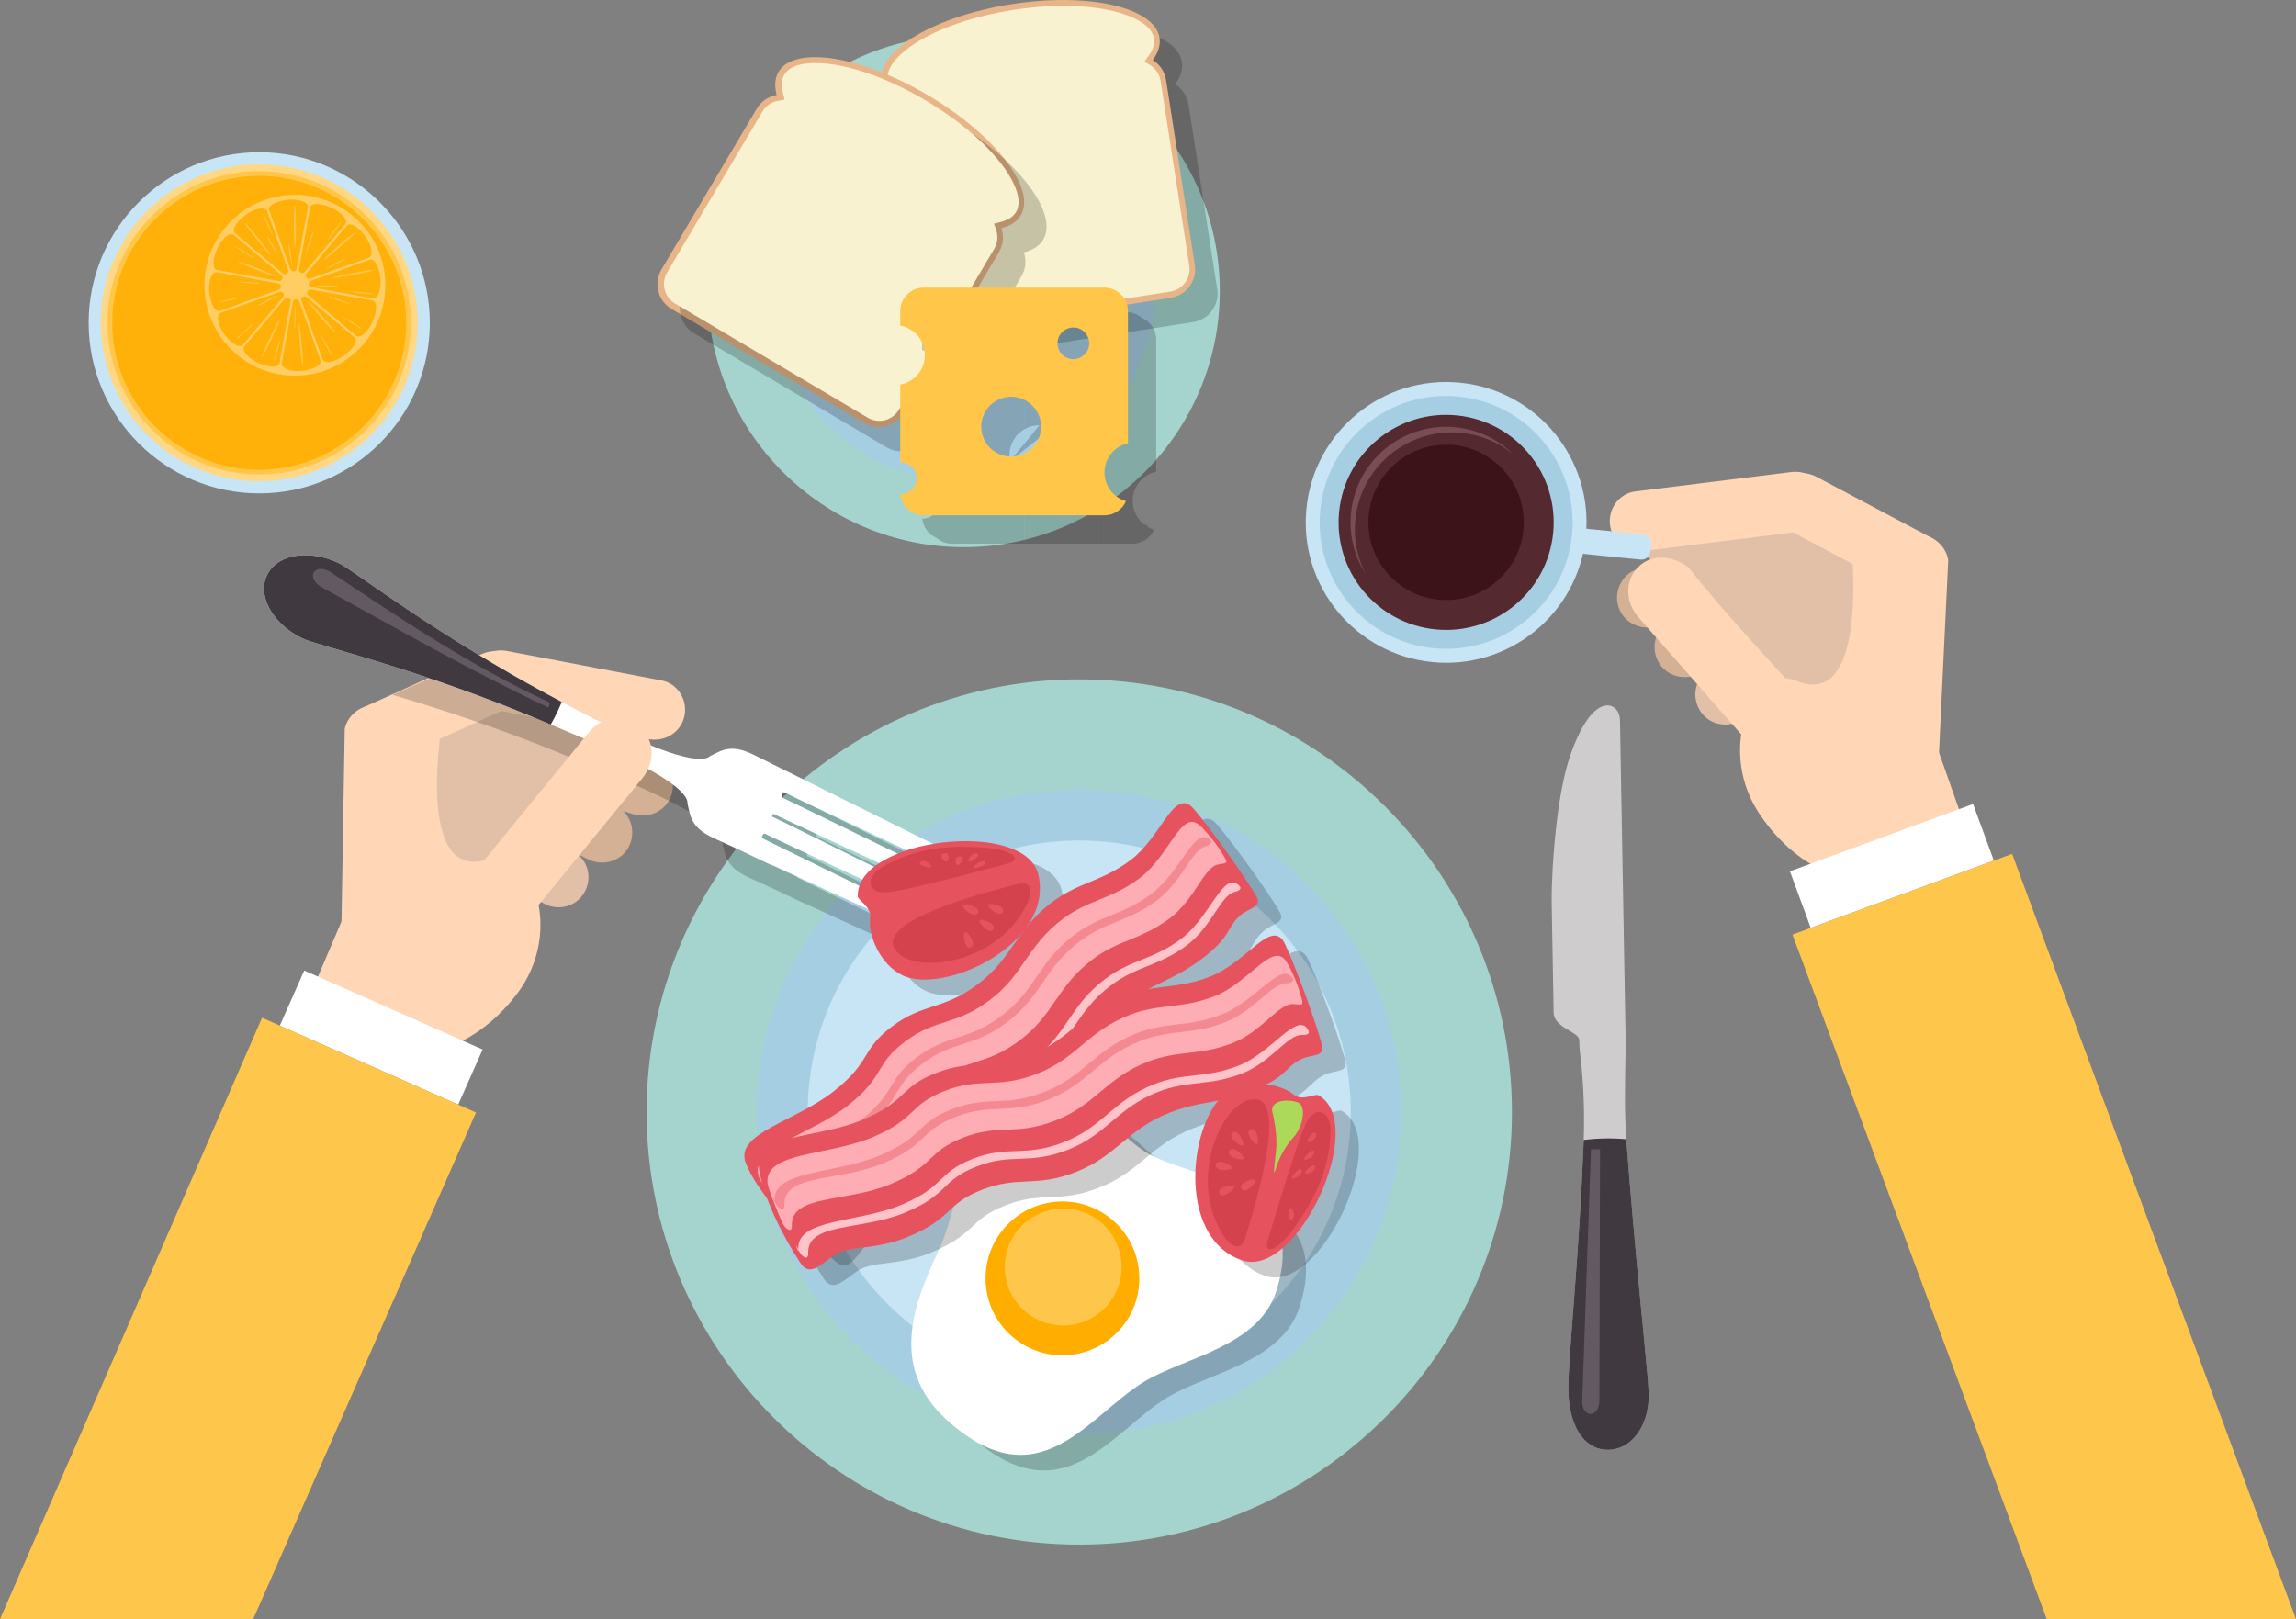 <?xml version="1.0" encoding="UTF-8" standalone="no"?>
<!-- Created with Inkscape (http://www.inkscape.org/) -->

<svg
   xmlns:dc="http://purl.org/dc/elements/1.1/"
   xmlns:cc="http://creativecommons.org/ns#"
   xmlns:rdf="http://www.w3.org/1999/02/22-rdf-syntax-ns#"
   xmlns:svg="http://www.w3.org/2000/svg"
   xmlns="http://www.w3.org/2000/svg"
   xmlns:sodipodi="http://sodipodi.sourceforge.net/DTD/sodipodi-0.dtd"
   xmlns:inkscape="http://www.inkscape.org/namespaces/inkscape"
   width="284.43mm"
   height="200.599mm"
   viewBox="0 0 1007.822 710.782"
   id="svg12844"
   version="1.1"
   inkscape:version="0.91 r"
   sodipodi:docname="hands-middle.svg">
  <rect x="0" y="0" width="1007.822" height="710.782" fill="#808080" stroke="none"/>
  <defs
     id="defs12846" />
  <sodipodi:namedview
     id="base"
     pagecolor="#ffffff"
     bordercolor="#666666"
     borderopacity="1.0"
     inkscape:pageopacity="0.0"
     inkscape:pageshadow="2"
     inkscape:zoom="0.49497475"
     inkscape:cx="733.31015"
     inkscape:cy="382.32345"
     inkscape:document-units="px"
     inkscape:current-layer="layer1"
     showgrid="false"
     fit-margin-top="0"
     fit-margin-left="0"
     fit-margin-right="0"
     fit-margin-bottom="0"
     inkscape:window-width="1366"
     inkscape:window-height="744"
     inkscape:window-x="0"
     inkscape:window-y="24"
     inkscape:window-maximized="1" />
  <g
     inkscape:label="Layer 1"
     inkscape:groupmode="layer"
     id="layer1"
     transform="translate(-673.232,524.309)">
    <path
       d="m 1146.97,153.756 c 104.606,0 189.921,-85.317 189.921,-189.92 0,-104.606 -85.315,-189.921 -189.921,-189.921 -104.605,0 -189.92,85.315 -189.92,189.921 0,104.603 85.315,189.92 189.92,189.92"
       style="fill:#a5d4cf;fill-opacity:1;fill-rule:evenodd;stroke:none"
       id="path7731"
       inkscape:connector-curvature="0" />
    <path
       d="m 1146.97,105.335 c 77.934,0 141.5,-63.564 141.5,-141.5 0,-77.935 -63.566,-141.501 -141.5,-141.501 -77.936,0 -141.5,63.566 -141.5,141.501 0,77.936 63.564,141.5 141.5,141.5"
       style="fill:#a6cee3;fill-opacity:1;fill-rule:evenodd;stroke:none"
       id="path7735"
       inkscape:connector-curvature="0" />
    <path
       d="m 1146.97,83.012 c 65.641,0 119.176,-53.536 119.176,-119.176 0,-65.641 -53.535,-119.179 -119.176,-119.179 -65.641,0 -119.176,53.538 -119.176,119.179 0,65.64 53.535,119.176 119.176,119.176"
       style="fill:#c7e5f5;fill-opacity:1;fill-rule:evenodd;stroke:none"
       id="path7739"
       inkscape:connector-curvature="0" />
    <path
       d="m 1383.473,-258.501 0,0 c -1.889,-7.008 2.257,-14.516 9.304,-16.175 l 67.27,-15.845 c 7.049,-1.66 14.287,2.296 16.177,9.305 1.887,7.008 -2.301,14.268 -9.305,16.172 l -67.272,15.844 c -7.066,1.666 -14.283,-2.295 -16.174,-9.301"
       style="fill:#d4b194;fill-opacity:1;fill-rule:evenodd;stroke:none"
       id="path7743"
       inkscape:connector-curvature="0" />
    <path
       d="m 1400.662,-234.748 0,0 c -2.979,-6.619 -0.081,-14.689 6.612,-17.449 l 63.892,-26.346 c 6.692,-2.76 14.466,-0.008 17.449,6.612 2.979,6.617 0,14.451 -6.614,17.445 l -63.892,26.348 c -6.713,2.77 -14.466,0.007 -17.448,-6.61"
       style="fill:#d4b194;fill-opacity:1;fill-rule:evenodd;stroke:none"
       id="path7747"
       inkscape:connector-curvature="0" />
    <path
       d="m 1511.368,-189.168 1.371,-85.448 -62.926,-27.255 -56.105,18.133 72.183,92.422 45.477,2.147 z"
       style="fill:#e2c0a8;fill-opacity:1;fill-rule:evenodd;stroke:none"
       id="path7751"
       inkscape:connector-curvature="0" />
    <path
       d="m 1420.517,-210.871 0,0 c -4.668,-5.56 -4.069,-14.115 1.625,-18.589 l 54.339,-42.705 c 5.691,-4.474 13.921,-3.934 18.587,1.626 4.666,5.562 3.925,13.909 -1.626,18.587 l -54.337,42.705 c -5.71,4.486 -13.924,3.938 -18.587,-1.625"
       style="fill:#e2c0a8;fill-opacity:1;fill-rule:evenodd;stroke:none"
       id="path7755"
       inkscape:connector-curvature="0" />
    <path
       d="m 1507.162,-209.729 c 22.843,15.294 11.644,56.731 -5.321,66.851 -16.97,10.121 -40.629,-0.904 -56.104,-23.858 -15.474,-22.953 -7.391,-49.476 1.671,-54.562 9.06,-5.085 36.909,-3.725 59.754,11.569"
       style="fill:#ffd7b7;fill-opacity:1;fill-rule:evenodd;stroke:none"
       id="path7759"
       inkscape:connector-curvature="0" />
    <path
       d="m 1513.236,-175.095 0,0 c -7.166,1.146 -15.461,-3.72 -15.113,-10.945 l 4.226,-88.194 c 0.347,-7.225 3.779,-13.967 10.946,-15.113 7.166,-1.146 13.95,3.779 15.11,10.944 l -4.226,88.198 c -0.347,7.251 -3.777,13.964 -10.944,15.11"
       style="fill:#ffd7b7;fill-opacity:1;fill-rule:evenodd;stroke:none"
       id="path7763"
       inkscape:connector-curvature="0" />
    <path
       d="m 1452.667,-310.12 0,0 c 3.631,-6.284 11.682,-8.297 18.025,-4.821 l 50.233,26.666 c 6.391,3.393 8.454,11.742 4.82,18.026 -3.631,6.284 -11.73,8.438 -18.023,4.82 l -50.234,-26.666 c -6.409,-3.402 -8.455,-11.741 -4.821,-18.025"
       style="fill:#ffd7b7;fill-opacity:1;fill-rule:evenodd;stroke:none"
       id="path7767"
       inkscape:connector-curvature="0" />
    <path
       d="m 1379.989,-293.488 0,0 c -1.124,-7.17 3.804,-14.189 10.989,-15.082 l 68.581,-8.525 c 7.185,-0.892 13.956,3.817 15.084,10.988 1.124,7.171 -3.821,13.939 -10.99,15.08 l -68.582,8.527 c -7.205,0.896 -13.955,-3.819 -15.081,-10.988"
       style="fill:#ffd7b7;fill-opacity:1;fill-rule:evenodd;stroke:none"
       id="path7771"
       inkscape:connector-curvature="0" />
    <path
       d="m 1485.771,-286.296 c 1.231,12.373 5.581,72.629 -23.651,61.045 -29.233,-11.581 21.341,52.149 21.341,52.149 l 35.221,-37.624 c 0,0 7.806,-58.165 -32.911,-75.57"
       style="fill:#ffd7b7;fill-opacity:1;fill-rule:evenodd;stroke:none"
       id="path7775"
       inkscape:connector-curvature="0" />
    <path
       d="m 1519.196,-208.537 -59.769,30.358 13.043,39.299 62.926,-23.756 -16.2,-45.9 z"
       style="fill:#ffd7b7;fill-opacity:1;fill-rule:evenodd;stroke:none"
       id="path7779"
       inkscape:connector-curvature="0" />
    <path
       d="m 1539.302,-171.367 -80.381,29.546 9.129,24.834 80.38,-29.545 -9.127,-24.835 z"
       style="fill:#ffffff;fill-opacity:1;fill-rule:evenodd;stroke:none"
       id="path7783"
       inkscape:connector-curvature="0" />
    <path
       d="m 1464.951,-195.794 0,0 c -5.994,6.058 -16.302,6.51 -21.909,0.119 l -50.679,-57.739 c -5.609,-6.39 -6.114,-15.851 -0.12,-21.91 5.995,-6.058 14.952,-5.043 21.909,-0.116 18.506,23.035 33.719,38.699 50.681,57.739 5.624,6.406 6.112,15.85 0.117,21.907"
       style="fill:#ffd7b7;fill-opacity:1;fill-rule:evenodd;stroke:none"
       id="path7787"
       inkscape:connector-curvature="0"
       sodipodi:nodetypes="cccscccc" />
    <path
       d="m 967.899,-175.158 0,0 c 2.337,-6.871 -1.315,-14.631 -8.24,-16.744 l -66.106,-20.152 c -6.925,-2.114 -14.404,1.367 -16.742,8.239 -2.337,6.871 1.374,14.386 8.241,16.741 l 66.106,20.154 c 6.945,2.12 14.402,-1.366 16.741,-8.238"
       style="fill:#d4b194;fill-opacity:1;fill-rule:evenodd;stroke:none"
       id="path7791"
       inkscape:connector-curvature="0" />
    <path
       d="m 949.213,-152.565 0,0 c 3.401,-6.412 1.03,-14.652 -5.471,-17.84 l -62.056,-30.415 c -6.503,-3.186 -14.439,-0.943 -17.841,5.47 -3.4,6.412 -0.932,14.42 5.473,17.837 l 62.059,30.418 c 6.518,3.197 14.435,0.943 17.837,-5.47"
       style="fill:#d4b194;fill-opacity:1;fill-rule:evenodd;stroke:none"
       id="path7795"
       inkscape:connector-curvature="0" />
    <path
       d="m 835.796,-114.228 4.147,-85.358 64.556,-23.134 40.376,18.595 -63.557,90.689 -45.523,-0.792 z"
       style="fill:#e2c0a8;fill-opacity:1;fill-rule:evenodd;stroke:none"
       id="path7799"
       inkscape:connector-curvature="0" />
    <path
       d="m 927.857,-130.018 0,0 c 5.015,-5.247 4.97,-13.824 -0.421,-18.656 l -51.466,-46.123 c -5.393,-4.832 -13.641,-4.825 -18.655,0.422 -5.015,5.247 -4.815,13.625 0.422,18.652 l 51.466,46.125 c 5.406,4.846 13.639,4.826 18.654,-0.421"
       style="fill:#e2c0a8;fill-opacity:1;fill-rule:evenodd;stroke:none"
       id="path7803"
       inkscape:connector-curvature="0" />
    <path
       d="m 841.32,-134.475 c -23.784,13.786 -15.286,55.86 0.994,67.056 16.279,11.195 40.601,1.721 57.526,-20.185 16.924,-21.907 10.571,-48.898 1.857,-54.559 -8.714,-5.659 -36.593,-6.099 -60.377,7.688"
       style="fill:#ffd7b7;fill-opacity:1;fill-rule:evenodd;stroke:none"
       id="path7807"
       inkscape:connector-curvature="0" />
    <path
       d="m 833.023,-100.305 0,0 c 7.079,1.607 15.666,-2.715 15.787,-9.946 l 1.476,-88.282 c 0.12,-7.231 -2.868,-14.181 -9.946,-15.789 -7.079,-1.606 -14.164,2.87 -15.786,9.946 l -1.476,88.284 c -0.122,7.259 2.866,14.181 9.945,15.787"
       style="fill:#ffd7b7;fill-opacity:1;fill-rule:evenodd;stroke:none"
       id="path7811"
       inkscape:connector-curvature="0" />
    <path
       d="m 902.184,-231.137 0,0 c -3.22,-6.505 -11.121,-9.035 -17.677,-5.975 l -51.847,23.367 c -6.596,2.974 -9.195,11.172 -5.976,17.677 3.22,6.506 11.162,9.179 17.676,5.974 l 51.85,-23.367 c 6.616,-2.982 9.195,-11.17 5.975,-17.676"
       style="fill:#ffd7b7;fill-opacity:1;fill-rule:evenodd;stroke:none"
       id="path7815"
       inkscape:connector-curvature="0" />
    <path
       d="m 973.635,-209.847 0,0 c 1.585,-7.082 -2.88,-14.405 -9.991,-15.759 l -67.889,-12.936 c -7.112,-1.356 -14.174,2.909 -15.76,9.99 -1.586,7.082 2.913,14.156 9.991,15.758 l 67.89,12.938 c 7.133,1.36 14.172,-2.906 15.759,-9.99"
       style="fill:#ffd7b7;fill-opacity:1;fill-rule:evenodd;stroke:none"
       id="path7819"
       inkscape:connector-curvature="0" />
    <path
       d="m 867.61,-209.5 c -2.026,12.268 -10.26,72.115 19.66,62.445 29.919,-9.671 -24.665,50.663 -24.665,50.663 l -32.718,-39.822 c 0,0 -4.034,-58.545 37.722,-73.285"
       style="fill:#ffd7b7;fill-opacity:1;fill-rule:evenodd;stroke:none"
       id="path7823"
       inkscape:connector-curvature="0" />
    <path
       d="m 829.234,-134.063 57.682,34.154 -15.554,38.375 -61.259,-27.77 19.13,-44.759 z"
       style="fill:#ffd7b7;fill-opacity:1;fill-rule:evenodd;stroke:none"
       id="path7827"
       inkscape:connector-curvature="0" />
    <path
       d="m 806.77,-98.268 78.305,34.675 -10.714,24.194 -78.305,-34.674 10.714,-24.195 z"
       style="fill:#ffffff;fill-opacity:1;fill-rule:evenodd;stroke:none"
       id="path7831"
       inkscape:connector-curvature="0" />
    <path
       d="m 1036.461,-167.255 c 0.079,0.034 0.156,0.066 0.233,0.105 l 61.032,30.34 c 5.651,2.809 2.453,9.435 -3.248,6.747 l -56.061,-26.438 -5.562,-2.765 c -0.564,-0.28 -1.625,2.007 -1.052,2.281 l 5.615,2.681 55.697,27.109 c 5.683,2.765 2.74,8.946 -2.994,6.285 l -56.203,-26.081 -5.609,-2.679 c -0.125,-0.06 -0.249,-0.106 -0.378,-0.037 -0.346,0.182 -0.767,0.996 -0.207,1.264 l 5.628,2.688 55.542,27.426 c 5.671,2.799 2.735,8.904 -2.985,6.218 l -56.072,-26.341 -5.606,-2.675 c -0.615,-0.295 -1.581,1.801 -0.979,2.095 l 61.186,29.959 c 5.729,2.643 2.701,9.139 -3.06,6.497 l -54.458,-24.957 -0.05,0.105 -6.606,-3.155 -0.848,-0.389 c -0.12,-0.055 -0.226,-0.116 -0.341,-0.179 l -4.09,-1.954 -13.005,-5.978 c -5.416,-2.489 -9.438,-5.489 -10.826,-11.665 l -0.787,-3.504 0.005,-0.253 c 0.095,-4.567 -10.148,-10.857 -13.467,-12.829 -4.81,-2.855 -9.857,-5.405 -14.904,-7.812 -5.719,-2.729 -11.518,-5.293 -17.337,-7.791 -4.764,-2.045 -9.547,-4.046 -14.334,-6.041 l -0.114,-0.046 -0.074,-0.033 -0.041,-0.015 -0.113,-0.049 -0.115,-0.048 -0.07,-0.03 -0.044,-0.018 -0.114,-0.048 -0.114,-0.049 -0.069,-0.026 -0.045,-0.019 -0.115,-0.048 -0.113,-0.049 -0.065,-0.028 -0.049,-0.02 -0.116,-0.049 -0.114,-0.048 -0.059,-0.024 -0.055,-0.024 -0.114,-0.046 -0.114,-0.048 -0.056,-0.025 -0.058,-0.022 -0.114,-0.048 -0.114,-0.048 -0.054,-0.022 -0.061,-0.025 -0.113,-0.049 -0.115,-0.046 -0.049,-0.021 -0.065,-0.026 -0.114,-0.048 -0.114,-0.048 -0.046,-0.02 -0.068,-0.028 -0.114,-0.048 -0.114,-0.049 -0.043,-0.018 -0.072,-0.029 -0.114,-0.048 -0.114,-0.049 -0.039,-0.015 -0.075,-0.033 -0.114,-0.048 -0.114,-0.048 -0.035,-0.015 -0.079,-0.031 -0.114,-0.048 -0.115,-0.048 -0.031,-0.014 -0.084,-0.034 -0.113,-0.048 -0.114,-0.049 -0.028,-0.011 -0.087,-0.036 -0.114,-0.048 -0.114,-0.048 -0.024,-0.01 -0.204,-0.085 -0.114,-0.048 -0.021,-0.009 -0.092,-0.039 -0.114,-0.046 -0.115,-0.049 -0.016,-0.006 -0.552,-0.233 -0.114,-0.046 -0.01,-0.006 -0.445,-0.186 -0.114,-0.048 -0.456,-0.19 c -0.69,-0.289 -1.379,-0.575 -2.07,-0.863 -1.38,-0.573 -2.763,-1.14 -4.147,-1.701 l -1.038,-0.42 -1.04,-0.42 -1.041,-0.416 c -1.04,-0.417 -2.081,-0.83 -3.123,-1.241 l -10e-4,0 -1.042,-0.41 -1.044,-0.407 -1.045,-0.407 -1.044,-0.405 -1.046,-0.401 -1.046,-0.4 -1.046,-0.4 c -1.048,-0.398 -2.096,-0.795 -3.145,-1.189 l -1.049,-0.391 -1.05,-0.391 -1.051,-0.39 -1.051,-0.385 -1.052,-0.386 -1.051,-0.384 -1.054,-0.384 -1.054,-0.381 -1.055,-0.379 -1.054,-0.376 -1.056,-0.376 -1.056,-0.375 -1.056,-0.372 -1.056,-0.371 -1.058,-0.37 -1.059,-0.367 0,-0.001 -1.059,-0.366 -1.059,-0.365 -1.06,-0.364 -1.06,-0.362 -1.061,-0.36 -1.061,-0.359 -1.061,-0.359 -1.064,-0.355 -1.062,-0.355 -1.064,-0.354 -1.062,-0.351 c -1.064,-0.351 -2.129,-0.701 -3.195,-1.049 l -1.065,-0.346 -1.067,-0.345 -1.066,-0.343 -1.067,-0.343 -1.067,-0.341 -1.067,-0.34 -1.069,-0.339 -1.069,-0.336 -2.138,-0.671 -10e-4,0 -1.07,-0.333 -0.001,0 -1.07,-0.331 -0.351,-0.11 -0.352,-0.107 -0.354,-0.11 -10e-4,0 -0.352,-0.107 -0.351,-0.109 -0.354,-0.107 -0.352,-0.109 -0.354,-0.107 0,-0.001 -0.352,-0.107 -0.354,-0.107 -0.352,-0.107 -0.354,-0.107 -0.352,-0.107 -0.352,-0.107 -0.352,-0.107 -0.002,0 -0.352,-0.106 0,0 -0.352,-0.106 -0.354,-0.106 -0.354,-0.107 -0.352,-0.106 -0.352,-0.106 -0.001,0 -0.354,-0.106 -0.354,-0.106 -0.352,-0.106 -0.354,-0.106 -0.354,-0.106 -0.352,-0.105 -0.354,-0.105 -0.219,-0.066 31.696,-13.793 0.932,0.608 0.941,0.608 0,0.001 0.94,0.609 0.943,0.606 0,0.001 0.943,0.606 0.944,0.605 0,10e-4 0.943,0.601 0,10e-4 0.945,0.601 0.946,0.601 0.946,0.601 1.895,1.194 0.949,0.596 10e-4,0 0.95,0.595 0.95,0.593 0.951,0.593 0.953,0.588 0.954,0.59 0.954,0.586 0.954,0.586 10e-4,10e-4 0.955,0.583 0,0.001 0.958,0.584 0.958,0.581 0.959,0.581 0.959,0.578 0.96,0.576 0.961,0.576 0.963,0.574 0.001,0 0.963,0.574 0.964,0.57 0.964,0.57 0.966,0.569 10e-4,0 0.966,0.566 0.968,0.564 0.969,0.564 0.969,0.561 0.97,0.56 0,10e-4 0.973,0.556 0,0.001 0.971,0.556 0,0.001 0.973,0.554 0.002,0 0.974,0.554 0,0.001 0.975,0.551 0.976,0.55 0.976,0.547 0.979,0.547 0.001,0 0.978,0.545 0,0.001 0.981,0.542 0.98,0.541 0.983,0.54 0.984,0.539 0.984,0.535 10e-4,0 0.985,0.536 0.985,0.531 0.002,0 0.107,0.06 0.11,0.059 0.102,0.056 0.008,0.002 0.11,0.059 0.11,0.06 0.095,0.051 0.014,0.009 0.11,0.059 0.11,0.059 0.09,0.049 0.02,0.01 0.11,0.06 0.109,0.059 0.084,0.045 0.026,0.014 0.11,0.059 0.11,0.059 0.075,0.043 0.035,0.018 0.11,0.059 0.109,0.059 0.33,0.177 0.062,0.034 0.048,0.026 0.11,0.058 0.11,0.06 0.055,0.03 0.055,0.029 0.11,0.059 0.109,0.06 0.049,0.025 0.061,0.034 0.109,0.059 0.11,0.059 0.043,0.022 0.068,0.037 0.11,0.058 0.11,0.059 0.035,0.02 0.075,0.039 0.109,0.059 0.11,0.06 0.03,0.016 0.08,0.043 0.11,0.059 0.11,0.059 0.022,0.013 0.087,0.046 0.11,0.06 0.11,0.059 0.015,0.008 0.094,0.051 0.11,0.059 0.111,0.059 0.007,0.005 0.101,0.054 0.11,0.06 0.11,0.059 0.002,0.001 0.107,0.058 0.111,0.059 0.105,0.055 0.004,0.002 0.11,0.059 0.11,0.059 0.098,0.052 0.013,0.006 0.11,0.059 0.11,0.06 0.219,0.117 0.11,0.059 0.085,0.045 0.025,0.015 0.11,0.058 0.11,0.059 0.079,0.041 0.031,0.018 0.11,0.059 0.11,0.059 c 4.55,2.425 9.11,4.825 13.704,7.171 5.634,2.877 11.315,5.679 17.074,8.297 5.093,2.315 10.296,4.529 15.585,6.357 3.716,1.288 15.129,5.026 18.651,2.058 l 0.193,-0.163 3.223,-1.59 c 5.675,-2.804 10.535,-1.561 15.876,1.085 l 17.001,8.429 z"
       style="opacity:0.2;fill:#000000;fill-opacity:1;fill-rule:evenodd;stroke:none"
       id="path7847"
       inkscape:connector-curvature="0" />
    <path
       d="m 1021.118,-184.516 c 0.079,0.034 0.156,0.066 0.233,0.105 l 61.032,30.34 c 5.651,2.809 2.453,9.435 -3.248,6.747 l -56.061,-26.438 -5.562,-2.765 c -0.564,-0.28 -1.625,2.007 -1.052,2.281 l 5.615,2.681 55.697,27.109 c 5.683,2.765 2.74,8.946 -2.994,6.285 l -56.203,-26.081 -5.609,-2.679 c -0.125,-0.06 -0.249,-0.106 -0.378,-0.037 -0.346,0.182 -0.767,0.996 -0.207,1.264 l 5.628,2.688 55.542,27.426 c 5.671,2.799 2.735,8.904 -2.985,6.218 l -56.072,-26.341 -5.606,-2.676 c -0.615,-0.294 -1.581,1.802 -0.979,2.096 l 61.186,29.959 c 5.729,2.643 2.703,9.139 -3.06,6.497 l -54.458,-24.957 -0.05,0.105 -6.606,-3.155 -0.848,-0.389 c -0.12,-0.055 -0.226,-0.116 -0.341,-0.179 l -4.089,-1.954 -13.006,-5.978 c -5.416,-2.489 -9.438,-5.489 -10.826,-11.665 l -0.787,-3.504 0.005,-0.253 c 0.095,-4.567 -10.148,-10.857 -13.467,-12.829 -4.81,-2.855 -9.857,-5.405 -14.904,-7.812 -5.718,-2.729 -11.518,-5.293 -17.337,-7.791 -7.184,-3.085 -14.411,-6.065 -21.625,-9.085 -22.058,-9.24 -44.626,-17.163 -67.469,-24.229 -7.522,-2.328 -15.075,-4.545 -22.628,-6.775 -2.419,-0.715 -4.844,-1.427 -7.249,-2.192 -1.364,-0.434 -2.935,-0.91 -4.224,-1.525 -5.223,-2.496 -10.1,-6.29 -13.36,-11.114 -2.746,-4.064 -4.435,-9.084 -3.294,-13.991 0.219,-0.938 0.537,-1.847 0.951,-2.716 0.415,-0.87 0.924,-1.689 1.515,-2.449 3.1,-3.973 8.064,-5.815 12.953,-6.234 5.8,-0.495 11.816,0.912 17.04,3.405 1.29,0.615 2.647,1.539 3.842,2.326 2.105,1.39 4.186,2.828 6.261,4.26 6.482,4.473 12.953,8.95 19.492,13.34 19.855,13.322 40.203,25.894 61.254,37.241 6.88,3.709 13.774,7.391 20.734,10.945 5.634,2.877 11.315,5.679 17.074,8.297 5.093,2.315 10.296,4.529 15.585,6.357 3.716,1.288 15.129,5.026 18.652,2.058 l 0.191,-0.163 3.223,-1.59 c 5.675,-2.804 10.535,-1.561 15.876,1.085 l 17.001,8.429 z"
       style="fill:#ffffff;fill-opacity:1;fill-rule:evenodd;stroke:none"
       id="path7851"
       inkscape:connector-curvature="0" />
    <path
       d="m 914.987,-206.238 c -2.431,-1.014 -4.862,-2.026 -7.291,-3.045 -22.059,-9.239 -44.626,-17.163 -67.469,-24.227 -7.522,-2.328 -15.074,-4.545 -22.628,-6.775 -2.419,-0.715 -4.844,-1.429 -7.249,-2.194 -1.364,-0.432 -2.935,-0.91 -4.225,-1.525 -5.221,-2.494 -10.099,-6.29 -13.359,-11.114 -2.746,-4.062 -4.435,-9.082 -3.294,-13.99 0.217,-0.938 0.536,-1.847 0.951,-2.717 0.415,-0.869 0.924,-1.689 1.515,-2.447 3.1,-3.971 8.065,-5.814 12.953,-6.234 5.8,-0.496 11.816,0.911 17.04,3.405 1.289,0.616 2.647,1.538 3.842,2.326 2.105,1.389 4.186,2.826 6.263,4.261 6.481,4.473 12.951,8.95 19.492,13.339 19.852,13.322 40.203,25.895 61.254,37.241 2.34,1.261 4.683,2.521 7.029,3.772 -0.621,1.502 -1.282,2.998 -1.991,4.481 -0.889,1.86 -1.837,3.671 -2.834,5.442"
       style="fill:#403940;fill-opacity:1;fill-rule:evenodd;stroke:none"
       id="path7855"
       inkscape:connector-curvature="0" />
    <path
       d="m 913.959,-213.708 c -35.96,-16.962 -68.459,-35.788 -99.544,-52.835 -6.964,-3.82 -3.665,-10.809 3.502,-6.912 31.669,21.08 61.865,41.446 96.041,57.274 0.204,0.105 0.409,0.209 0.614,0.315 l -0.614,2.159 z"
       style="fill:#635963;fill-opacity:1;fill-rule:evenodd;stroke:none"
       id="path7859"
       inkscape:connector-curvature="0" />
    <path
       d="m 1141.166,-37.104 c 22.86,-1.27 33.888,20.525 48.835,27.405 24.805,11.418 67.765,13.799 53.795,58.746 -7.734,24.881 -40.663,29.334 -58.318,40.186 -24.739,15.206 -46.116,53.089 -86.463,16.59 -26.219,-23.718 -13.457,-53.086 -3.513,-74.386 11.981,-25.661 8.989,-66.506 45.663,-68.541"
       style="opacity:0.2;fill:#000000;fill-opacity:1;fill-rule:evenodd;stroke:none"
       id="path7883"
       inkscape:connector-curvature="0" />
    <path
       d="m 1130.921,-43.965 c 22.861,-1.27 33.889,20.526 48.836,27.405 24.805,11.417 67.765,13.799 53.792,58.748 -7.734,24.88 -40.663,29.332 -58.315,40.186 -24.741,15.205 -46.117,53.086 -86.464,16.59 -26.219,-23.719 -13.457,-53.089 -3.513,-74.386 11.981,-25.663 8.989,-66.507 45.663,-68.543"
       style="fill:#ffffff;fill-opacity:1;fill-rule:evenodd;stroke:none"
       id="path7887"
       inkscape:connector-curvature="0" />
    <path
       d="m 1162.383,11.98 c 13.75,12.59 14.691,33.943 2.101,47.694 -12.59,13.75 -33.943,14.691 -47.693,2.101 -13.751,-12.588 -14.693,-33.941 -2.101,-47.691 12.589,-13.75 33.94,-14.693 47.693,-2.104"
       style="fill:#ffae00;fill-opacity:1;fill-rule:evenodd;stroke:none"
       id="path7891"
       inkscape:connector-curvature="0" />
    <path
       d="m 1157.247,12.965 c 10.454,9.57 11.168,25.802 1.599,36.254 -9.57,10.453 -25.8,11.169 -36.252,1.597 -10.453,-9.569 -11.169,-25.8 -1.6,-36.252 9.571,-10.453 25.802,-11.168 36.254,-1.599"
       style="fill:#ffc64c;fill-opacity:1;fill-rule:evenodd;stroke:none"
       id="path7895"
       inkscape:connector-curvature="0" />
    <path
       d="m 1060.011,-123.972 c 0.065,1.831 6.174,4.662 5.446,9.51 -1.104,7.359 4.384,20.556 14.22,25.205 17.925,8.475 66.351,-13.466 59.644,-43.989 -5.539,-25.22 -80.211,-16.149 -79.31,9.274"
       style="opacity:0.2;fill:#000000;fill-opacity:1;fill-rule:evenodd;stroke:none"
       id="path8189"
       inkscape:connector-curvature="0" />
    <path
       d="m 1010.797,-7.022 c -4.891,-12.932 21.574,-17.956 38.544,-31.299 16.969,-13.345 11.725,-18.019 25.67,-28.51 13.941,-10.491 22.305,-7.016 37.715,-18.61 15.411,-11.596 16.49,-23.901 32.64,-36.051 11.739,-8.835 21.566,-8.759 34.41,-18.422 13.207,-9.939 18.351,-29.911 26.317,-23.826 2.83,2.161 21.699,27.538 28.769,39.57 2.971,5.061 -3.001,5.1 -7.07,8.668 -5.925,5.195 -3.676,9.101 -16.884,19.041 -12.844,9.662 -20.675,10.165 -32.414,19 -16.148,12.149 -17.23,24.454 -32.638,36.051 -15.411,11.595 -23.774,8.117 -37.716,18.609 -13.944,10.49 -8.701,15.167 -25.67,28.51 -12.707,9.991 -24.149,10.265 -29.506,16.964 -4.816,6.022 -7.734,11.33 -12.884,6.865 -10.789,-9.351 -24.852,-24.838 -29.284,-36.559"
       style="opacity:0.2;fill:#000000;fill-opacity:1;fill-rule:evenodd;stroke:none"
       id="path8213"
       inkscape:connector-curvature="0" />
    <path
       d="m 1000.552,-13.882 c -4.891,-12.932 21.574,-17.957 38.544,-31.3 16.969,-13.344 11.725,-18.019 25.67,-28.51 13.941,-10.491 22.305,-7.016 37.715,-18.61 15.411,-11.596 16.49,-23.901 32.639,-36.051 11.739,-8.834 21.569,-8.759 34.41,-18.422 13.21,-9.939 18.354,-29.911 26.321,-23.826 2.829,2.16 21.695,27.536 28.765,39.57 2.974,5.061 -3.001,5.1 -7.07,8.668 -5.923,5.196 -3.674,9.101 -16.884,19.041 -12.841,9.662 -20.672,10.165 -32.414,19 -16.148,12.15 -17.227,24.454 -32.636,36.053 -15.411,11.594 -23.774,8.117 -37.716,18.609 -13.944,10.49 -8.701,15.168 -25.67,28.509 -12.707,9.992 -24.149,10.266 -29.506,16.964 -4.816,6.022 -7.732,11.33 -12.884,6.865 -10.789,-9.351 -24.852,-24.838 -29.284,-36.557"
       style="fill:#e6535f;fill-opacity:1;fill-rule:evenodd;stroke:none"
       id="path8217"
       inkscape:connector-curvature="0" />
    <path
       d="m 1006.428,-7.375 c -4.942,-12.894 22.247,-18.464 38.926,-31.589 16.679,-13.124 11.455,-17.814 25.164,-28.129 13.706,-10.312 22.008,-6.791 37.159,-18.19 15.151,-11.4 16.117,-23.621 31.994,-35.566 11.544,-8.686 21.265,-8.531 33.891,-18.031 12.986,-9.771 17.913,-29.58 25.841,-23.469 1.239,0.955 6.22,5.96 10.656,13.207 2.422,3.959 2.006,3.556 -2.251,4.356 -6.067,1.14 -10.119,15.332 -20.995,23.517 -12.626,9.5 -22.349,9.344 -33.891,18.029 -15.875,11.945 -16.844,24.168 -31.994,35.568 -15.15,11.4 -23.453,7.876 -37.159,18.191 -13.707,10.314 -8.485,15.004 -25.163,28.128 -16.679,13.125 -41.002,15.976 -36.871,29.142 1.044,3.323 -2.306,2.426 -4.556,-0.315 -3.524,-4.294 -9.84,-12.47 -10.751,-14.85"
       style="fill:#ffadb4;fill-opacity:1;fill-rule:evenodd;stroke:none"
       id="path8221"
       inkscape:connector-curvature="0" />
    <path
       d="M 1011.596,-0.505 C 1006.654,-13.399 1033.845,-18.969 1050.523,-32.094 c 16.68,-13.124 11.455,-17.814 25.164,-28.129 13.707,-10.312 22.009,-6.79 37.16,-18.19 15.15,-11.4 16.117,-23.621 31.991,-35.566 11.543,-8.686 21.267,-8.531 33.894,-18.031 12.985,-9.77 19.086,-30.319 25.841,-23.469 0.861,0.874 -0.196,2.176 -2.331,2.768 -5.942,1.651 -10.121,15.334 -20.995,23.517 -12.626,9.5 -22.349,9.345 -33.891,18.03 -15.876,11.946 -16.844,24.166 -31.994,35.568 -15.151,11.4 -23.453,7.876 -37.16,18.19 -13.707,10.314 -8.484,15.002 -25.161,28.129 -16.68,13.124 -41.004,15.976 -36.871,29.144 1.041,3.32 -2.308,2.425 -4.556,-0.318 -3.524,-4.293 0.896,2.327 -0.016,-0.054"
       style="fill:#f58992;fill-opacity:1;fill-rule:evenodd;stroke:none"
       id="path8225"
       inkscape:connector-curvature="0" />
    <path
       d="m 1027.353,17.229 c -4.989,-12.859 21.89,-18.195 38.304,-31.121 16.416,-12.925 11.21,-17.628 24.704,-27.781 13.495,-10.155 21.74,-6.59 36.655,-17.812 14.916,-11.221 15.784,-23.367 31.41,-35.129 11.365,-8.549 20.992,-8.321 33.42,-17.675 12.784,-9.62 18.552,-30.445 25.413,-23.144 1.289,1.371 -0.268,2.226 -2.288,2.734 -5.902,1.484 -9.904,15.171 -20.613,23.229 -12.428,9.352 -22.058,9.126 -33.42,17.675 -15.627,11.761 -16.495,23.906 -31.411,35.129 -14.915,11.223 -23.16,7.657 -36.655,17.811 -13.494,10.154 -8.287,14.856 -24.703,27.782 -16.415,12.926 -40.476,15.581 -36.288,28.704 1.058,3.31 -2.264,2.396 -4.513,-0.347 -3.521,-4.295 0.905,2.319 -0.016,-0.054"
       style="fill:#ffc4c9;fill-opacity:1;fill-rule:evenodd;stroke:none"
       id="path8229"
       inkscape:connector-curvature="0" />
    <path
       d="m 787.021,-307.724 c 41.241,0 74.879,-33.638 74.879,-74.879 0,-41.241 -33.638,-74.879 -74.879,-74.879 -41.241,0 -74.879,33.638 -74.879,74.879 0,41.241 33.638,74.879 74.879,74.879"
       style="fill:#c7e5f5;fill-opacity:1;fill-rule:evenodd;stroke:none"
       id="path8241"
       inkscape:connector-curvature="0" />
    <path
       d="m 787.021,-313.041 c 38.314,0 69.561,-31.247 69.561,-69.561 0,-38.312 -31.247,-69.562 -69.561,-69.562 -38.314,0 -69.561,31.25 -69.561,69.562 0,38.314 31.247,69.561 69.561,69.561"
       style="fill:#ffd885;fill-opacity:1;fill-rule:evenodd;stroke:none"
       id="path8245"
       inkscape:connector-curvature="0" />
    <path
       d="m 787.021,-316.008 c 36.679,0 66.595,-29.915 66.595,-66.595 0,-36.679 -29.916,-66.594 -66.595,-66.594 -36.679,0 -66.595,29.915 -66.595,66.594 0,36.68 29.916,66.595 66.595,66.595"
       style="fill:#ffc64a;fill-opacity:1;fill-rule:evenodd;stroke:none"
       id="path8249"
       inkscape:connector-curvature="0" />
    <path
       d="m 787.021,-318.085 c 35.535,0 64.516,-28.984 64.516,-64.516 0,-35.535 -28.981,-64.517 -64.516,-64.517 -35.535,0 -64.516,28.983 -64.516,64.517 0,35.532 28.981,64.516 64.516,64.516"
       style="fill:#ffb10a;fill-opacity:1;fill-rule:evenodd;stroke:none"
       id="path8253"
       inkscape:connector-curvature="0" />
    <path
       d="m 769.002,-391.643 c -0.028,-0.13 2.115,-0.698 4.786,-1.27 2.67,-0.57 4.859,-0.927 4.886,-0.797 0.028,0.13 -2.115,0.7 -4.786,1.27 -2.67,0.57 -4.859,0.929 -4.886,0.797 m 13.706,10.715 0,0.557 c -0.504,0.479 -1.086,1.02 -1.714,1.587 -2.029,1.83 -3.743,3.235 -3.833,3.135 -0.089,-0.098 1.482,-1.664 3.509,-3.494 0.743,-0.67 1.444,-1.284 2.038,-1.786 m 0,-19.558 0,0.482 -0.034,-0.003 c -2.725,-0.185 -4.929,-0.444 -4.918,-0.576 0.009,-0.133 2.224,-0.091 4.949,0.096 l 0.002,0 z m 0,-7.499 0,0.87 c -2.967,-1.241 -4.997,-2.21 -4.931,-2.38 0.064,-0.165 2.071,0.461 4.931,1.51 m 0,-4.369 0,0.486 c -0.68,-0.414 -1.491,-0.926 -2.359,-1.494 -2.286,-1.494 -4.079,-2.797 -4.006,-2.91 0.074,-0.111 1.985,1.011 4.271,2.506 0.772,0.505 1.486,0.989 2.094,1.411 m 0,-12.101 0,1.065 c -1.262,-1.709 -2.015,-2.851 -1.904,-2.94 0.096,-0.076 0.816,0.645 1.904,1.875 m 0,12.588 0,-0.486 c 1.19,0.829 1.96,1.425 1.911,1.499 -0.044,0.07 -0.799,-0.338 -1.911,-1.012 m 0,11.864 0,-0.482 c 2.725,0.185 4.924,0.445 4.915,0.576 -0.009,0.134 -2.206,0.09 -4.915,-0.094 m 0,19.633 0,-0.557 c 1.028,-0.871 1.738,-1.413 1.794,-1.35 0.061,0.069 -0.669,0.838 -1.794,1.907 m 8.582,5.206 0,2.039 c -1.698,3.446 -3.059,5.911 -3.243,5.825 -0.214,-0.101 1.22,-3.569 3.243,-7.864 m 0,-17.817 0,0.536 -0.657,0.346 c -2.421,1.261 -4.434,2.19 -4.495,2.074 -0.062,-0.119 1.851,-1.239 4.272,-2.502 0.3,-0.158 0.595,-0.309 0.88,-0.454 m 0,-11.585 0,0.779 c -1.446,-0.509 -3.232,-1.177 -5.154,-1.935 -1.225,-0.482 -2.385,-0.954 -3.429,-1.391 l 0,-0.87 c 1.14,0.417 2.414,0.902 3.756,1.43 1.805,0.711 3.466,1.397 4.826,1.988 m 0,-9.099 c -0.963,-1.374 -2.558,-3.474 -4.412,-5.791 -1.591,-1.986 -3.069,-3.752 -4.17,-4.997 l 0,1.065 c 0.929,1.255 2.132,2.817 3.473,4.491 2.105,2.627 4.011,4.867 5.11,6.029 l 0,-0.796 z m 0,-5.897 0,0.782 c -0.651,-1.238 -1.042,-2.084 -0.968,-2.127 0.064,-0.034 0.431,0.487 0.968,1.345 m 0,-5.673 0,1.117 c -0.254,-0.531 -0.526,-1.117 -0.805,-1.736 -1.123,-2.49 -1.934,-4.553 -1.814,-4.607 0.121,-0.055 1.131,1.92 2.254,4.409 0.128,0.279 0.247,0.552 0.365,0.818 m 0,1.117 0,-1.117 c 0.929,2.109 1.559,3.74 1.45,3.789 -0.091,0.043 -0.685,-1.062 -1.45,-2.671 m 0,11.249 c 0.552,0.585 0.9,0.895 0.965,0.844 0.08,-0.064 -0.286,-0.671 -0.965,-1.64 l 0,0.796 z m 3.373,42.07 0,1.738 c -0.613,2.062 -1.137,3.57 -1.246,3.539 -0.128,-0.036 0.371,-2.195 1.117,-4.824 l 0.129,-0.453 z m 0,-11.116 0,1.521 c -0.606,1.407 -1.395,3.145 -2.281,5.011 -0.372,0.785 -0.739,1.544 -1.091,2.257 l 0,-2.039 0.285,-0.603 c 1.175,-2.476 2.284,-4.671 3.087,-6.149 m 0,-12.643 0,0.179 c -0.515,0.36 -1.794,1.095 -3.373,1.934 l 0,-0.536 c 1.567,-0.797 2.856,-1.4 3.373,-1.576 m 0,-8.389 0,0.188 c -0.425,-0.046 -1.663,-0.426 -3.373,-1.029 l 0,-0.779 c 1.715,0.743 2.949,1.333 3.373,1.62 m 0,-10.617 0,0.611 c -0.492,-0.743 -1.272,-2.036 -2.116,-3.529 -0.474,-0.838 -0.904,-1.626 -1.256,-2.299 l 0,-0.782 c 0.464,0.745 1.052,1.74 1.676,2.842 0.694,1.228 1.294,2.349 1.696,3.156 m 16.223,-9.409 c 0.126,0.043 -0.491,2.171 -1.379,4.755 -0.889,2.584 -1.71,4.644 -1.836,4.599 -0.125,-0.044 0.491,-2.172 1.38,-4.755 0.886,-2.584 1.709,-4.641 1.835,-4.599 m -4.84,58.831 c -0.246,0.019 -0.787,-4.05 -1.209,-9.094 -0.421,-5.041 -0.565,-9.144 -0.319,-9.165 0.246,-0.021 0.789,4.05 1.209,9.092 0.422,5.041 0.565,9.145 0.319,9.166 m -3.442,-15.815 c -0.134,-0.002 -0.195,-2.22 -0.14,-4.949 0.056,-2.73 0.209,-4.944 0.343,-4.94 0.133,0.002 0.196,2.219 0.14,4.949 -0.056,2.731 -0.209,4.942 -0.343,4.94 m -2.706,-37.638 c 0.131,-0.021 0.571,2.151 0.984,4.851 0.412,2.7 0.64,4.905 0.507,4.928 -0.131,0.018 -0.573,-2.154 -0.984,-4.854 -0.412,-2.701 -0.64,-4.905 -0.507,-4.925 m -5.234,4.641 0,-0.611 c 0.379,0.756 0.583,1.236 0.526,1.27 -0.043,0.022 -0.235,-0.221 -0.526,-0.659 m 0,10.194 0,-0.188 c 0.116,0.079 0.174,0.135 0.161,0.165 -0.01,0.025 -0.064,0.031 -0.161,0.022 m 0,8.38 0,-0.179 c 0.147,-0.05 0.231,-0.066 0.242,-0.043 0.015,0.026 -0.072,0.104 -0.242,0.221 m 0,13.985 0,-1.521 c 0.681,-1.248 1.145,-1.982 1.246,-1.935 0.133,0.064 -0.366,1.416 -1.246,3.456 m 0,11.332 0,-1.738 c 0.698,-2.411 1.331,-4.272 1.452,-4.239 0.128,0.037 -0.372,2.195 -1.117,4.822 -0.113,0.4 -0.225,0.786 -0.335,1.154 m 24.245,0.797 0,0.142 c -0.164,-0.036 -1.26,-1.913 -2.493,-4.274 -1.264,-2.421 -2.194,-4.434 -2.075,-4.495 0.117,-0.061 1.239,1.85 2.502,4.272 1.085,2.078 1.923,3.853 2.065,4.354 m 0,-12.203 0,0.899 c -1.18,-1.195 -2.94,-3.112 -4.857,-5.312 -3.324,-3.812 -5.869,-7.036 -5.684,-7.199 0.186,-0.163 3.034,2.799 6.357,6.612 1.676,1.923 3.155,3.695 4.184,5 m 0,-13.379 0,0.376 c -0.948,-0.381 -1.532,-0.655 -1.509,-0.724 0.022,-0.065 0.601,0.074 1.509,0.347 m 0,-5.071 0,0.438 c -0.624,0.002 -1.319,-0.004 -2.05,-0.018 -2.731,-0.054 -4.942,-0.205 -4.939,-0.339 0.002,-0.133 2.219,-0.196 4.949,-0.144 0.726,0.014 1.419,0.035 2.04,0.062 m 0,-8.982 0,0.494 c -1.46,0.715 -2.491,1.159 -2.533,1.075 -0.046,-0.089 0.999,-0.729 2.533,-1.569 m 0,-5.976 0,1.035 c -2.018,1.656 -3.421,2.694 -3.526,2.574 -0.114,-0.133 1.327,-1.593 3.526,-3.609 m 0,-7.829 0,0.751 c -0.904,1.2 -1.556,1.98 -1.629,1.927 -0.084,-0.059 0.596,-1.165 1.629,-2.679 m -16.227,-12.459 c 0.246,0 0.446,4.103 0.446,9.162 0,5.06 -0.2,9.16 -0.446,9.16 -0.249,0 -0.448,-4.1 -0.448,-9.16 0,-5.06 0.199,-9.162 0.448,-9.162 m 16.227,54.595 0,-0.899 c 1.012,1.284 1.593,2.116 1.501,2.197 -0.08,0.07 -0.635,-0.42 -1.501,-1.299 m 0,11.446 0,-0.142 c 0.022,0.085 0.028,0.134 0.011,0.142 l -0.011,0 m 1.854,-25.129 0,0.491 c -0.7,-0.258 -1.333,-0.5 -1.854,-0.71 l 0,-0.376 c 0.522,0.158 1.156,0.361 1.854,0.595 m 0,-5.559 0,0.296 c -0.489,0.021 -1.123,0.033 -1.854,0.034 l 0,-0.438 c 0.731,0.029 1.365,0.066 1.854,0.107 m 0,-4.076 0,0.491 c -0.889,0.095 -1.411,0.11 -1.426,0.022 -0.018,-0.089 0.509,-0.273 1.426,-0.514 m 0,-5.999 0,0.542 c -0.661,0.343 -1.289,0.66 -1.854,0.936 l 0,-0.494 c 0.53,-0.289 1.12,-0.605 1.742,-0.927 l 0.111,-0.058 z m 0,-6.662 0,1.156 c -0.657,0.559 -1.28,1.079 -1.854,1.55 l 0,-1.035 c 0.571,-0.524 1.194,-1.085 1.854,-1.671 m 0,-8.776 0,0.811 c -0.136,0.196 -0.276,0.395 -0.42,0.595 -0.512,0.72 -1.001,1.39 -1.434,1.964 l 0,-0.751 c 0.319,-0.464 0.669,-0.969 1.041,-1.492 0.28,-0.393 0.551,-0.77 0.812,-1.126 m 11.21,44.337 c -0.074,0.111 -1.99,-1.001 -4.282,-2.487 -2.292,-1.484 -4.091,-2.78 -4.019,-2.893 0.071,-0.111 1.99,1.001 4.281,2.487 2.292,1.485 4.091,2.781 4.02,2.893 m 5.397,-15.242 c -0.014,0.133 -2.228,0.01 -4.944,-0.274 -2.717,-0.282 -4.907,-0.621 -4.894,-0.752 0.015,-0.134 2.228,-0.011 4.944,0.271 2.716,0.285 4.907,0.623 4.894,0.755 m -16.608,-28.284 0,-0.811 c 1.215,-1.656 2.16,-2.826 2.249,-2.764 0.1,0.071 -0.88,1.623 -2.249,3.575 m 0,9.121 0,-1.156 c 0.396,-0.352 0.807,-0.714 1.228,-1.081 3.812,-3.328 7.035,-5.872 7.196,-5.688 0.163,0.185 -2.796,3.035 -6.607,6.36 -0.625,0.546 -1.234,1.07 -1.816,1.565 m 0,6.049 0,-0.542 c 2.374,-1.23 4.327,-2.127 4.388,-2.01 0.061,0.117 -1.854,1.235 -4.276,2.495 l -0.111,0.058 z m 0,5.947 0,-0.491 c 1.587,-0.421 4.345,-1.016 7.496,-1.604 4.974,-0.926 9.043,-1.481 9.089,-1.24 0.045,0.242 -3.95,1.191 -8.925,2.119 -3.209,0.599 -6.041,1.042 -7.66,1.216 m 0,3.881 0,-0.296 c 0.656,0.054 1.048,0.111 1.046,0.168 -10e-4,0.056 -0.391,0.1 -1.046,0.129 m 0,5.754 0,-0.491 c 0.438,0.147 0.901,0.307 1.381,0.476 2.575,0.909 4.628,1.746 4.582,1.873 -0.044,0.128 -2.167,-0.509 -4.744,-1.417 -0.424,-0.15 -0.833,-0.296 -1.22,-0.44"
       style="fill:#ffc64a;fill-opacity:1;fill-rule:evenodd;stroke:none"
       id="path8265"
       inkscape:connector-curvature="0" />
    <path
       d="m 783.37,-364.407 c -12.16,-6.784 -20.384,-19.774 -20.384,-34.685 0,-14.911 8.224,-27.901 20.384,-34.685 l 0,2.38 c -0.889,0.455 -1.765,1.006 -2.561,1.629 -3.996,3.121 -6.015,6.424 -4.32,7.853 l 6.881,5.805 0,1.321 -7.473,-6.35 c -1.93,-1.64 -5.787,2.136 -7.51,6.4 -1.9,4.701 -1.996,8.571 0.184,8.961 l 14.799,2.647 0,1.048 -14.921,-2.73 c -2.494,-0.455 -3.945,4.745 -3.304,9.299 0.704,5.022 2.556,8.421 4.64,7.669 l 13.585,-4.905 0,1.09 -13.209,4.714 c -2.388,0.851 -1.044,6.081 1.788,9.704 3.121,3.998 6.424,6.015 7.851,4.321 l 3.57,-4.232 0,1.534 -2.794,3.288 c -1.143,1.346 0.344,3.626 2.794,5.469 l 0,2.458 z m 10.92,-25.694 0,1.635 -10.92,12.845 0,-1.534 10.92,-12.946 z m 0,-6.594 0,1.137 -10.92,3.896 0,-1.09 10.92,-3.944 z m 0,-4.482 0,1.091 -10.92,-1.998 0,-1.048 10.92,1.954 z m 0,-5.723 0,1.391 -10.92,-9.281 0,-1.321 10.92,9.211 z m -10.92,-26.878 c 3.368,-1.88 7.039,-3.281 10.92,-4.117 l 0,2.534 c -2.184,0.901 -3.353,2.118 -2.877,3.429 l 2.877,7.971 0,2.99 -3.776,-10.585 c -0.665,-1.863 -3.993,-1.452 -7.144,0.159 l 0,-2.38 z m 10.92,73.489 c -3.881,-0.836 -7.553,-2.239 -10.92,-4.119 l 0,-2.458 c 1.065,0.801 2.314,1.521 3.607,2.044 3.01,1.215 5.679,1.692 7.312,1.305 l 0,3.228 z m 3.054,-33.432 0,1.66 -3.054,3.595 0,-1.635 3.054,-3.62 z m 0,-10.604 0,8.429 c -0.34,-0.312 -0.834,-0.454 -1.381,-0.259 l -1.673,0.598 0,-1.137 1.221,-0.443 c 1.409,-0.507 1.337,-2.482 -0.114,-2.748 l -1.107,-0.201 0,-1.091 1.206,0.216 c 1.475,0.265 2.401,-1.48 1.276,-2.438 l -2.482,-2.11 0,-1.391 3.054,2.575 z m 0,-11.18 0,3.091 -3.054,-8.557 0,-2.99 3.054,8.456 z m -3.054,-22.39 c 1.004,-0.216 2.022,-0.394 3.054,-0.532 l 0,2.158 c -1.154,0.241 -2.184,0.551 -3.054,0.909 l 0,-2.534 z m 3.054,78.139 c -1.031,-0.139 -2.05,-0.316 -3.054,-0.532 l 0,-3.228 c 0.917,-0.217 1.506,-0.706 1.649,-1.491 l 1.405,-7.854 0,5.572 -0.44,2.405 c -0.1,0.541 0.069,1.035 0.44,1.466 l 0,3.661 z m 2.513,-27.151 0,5.876 -2.513,13.742 0,-5.572 2.513,-14.046 z m 0,-21.639 0,14.939 c -0.5,-0.2 -1.101,-0.115 -1.539,0.401 l -0.974,1.145 0,-1.66 0.092,-0.111 c 0.585,-0.694 0.43,-1.584 -0.092,-2.064 l 0,-8.429 0.052,0.045 c 1.145,0.965 2.819,-0.084 2.324,-1.474 l -2.376,-6.66 0,-3.091 2.513,6.959 z m -2.513,-29.881 c 0.83,-0.111 1.667,-0.199 2.513,-0.258 l 0,2.024 c -0.261,0.024 -0.519,0.052 -0.776,0.089 -0.605,0.084 -1.184,0.186 -1.736,0.302 l 0,-2.158 z m 2.513,78.927 c -0.845,-0.059 -1.683,-0.145 -2.513,-0.256 l 0,-3.661 c 0.51,0.595 1.404,1.079 2.513,1.419 l 0,2.499 z m 6.596,-63.239 0,5.754 -1.926,10.765 c -0.221,1.238 0.971,2.089 1.926,1.666 l 0,10.376 c -0.694,0.219 -1.191,0.936 -0.891,1.779 l 0.891,2.498 0,3.139 -1.871,-5.185 c -0.51,-1.407 -2.485,-1.337 -2.75,0.115 l -1.975,10.801 0,-5.876 0.899,-5.025 c 0.144,-0.799 -0.305,-1.438 -0.899,-1.675 l 0,-14.939 0.845,2.341 c 0.509,1.409 2.484,1.337 2.749,-0.114 l 3.002,-16.42 z m 0,63.16 c -1.242,0.119 -2.5,0.181 -3.771,0.181 -0.95,0 -1.891,-0.036 -2.825,-0.102 l 0,-2.499 c 1.791,0.549 4.144,0.729 6.346,0.42 l 0.25,-0.036 0,2.036 z m -3.771,-79.207 c 1.271,0 2.529,0.062 3.771,0.18 l 0,2.837 c -1.666,-0.757 -4.171,-1.107 -6.596,-0.892 l 0,-2.024 c 0.934,-0.066 1.875,-0.101 2.825,-0.101 m 5.258,53.047 0,3.091 -1.486,-4.115 0,-3.139 1.486,4.162 z m 0,-20.354 0,1.663 -0.094,0.11 c -0.586,0.694 -0.43,1.583 0.094,2.065 l 0,8.429 -0.054,-0.045 c -0.45,-0.38 -0.983,-0.449 -1.433,-0.306 l 0,-10.376 c 0.182,-0.083 0.356,-0.21 0.511,-0.39 l 0.975,-1.149 z m 0,-24.774 0,5.579 -1.486,8.303 0,-5.754 1.486,-8.127 z m 0,71.12 c -0.492,0.066 -0.989,0.121 -1.486,0.168 l 0,-2.036 c 0.514,-0.077 1.01,-0.166 1.486,-0.266 l 0,2.135 z m -1.486,-78.86 c 0.497,0.048 0.994,0.102 1.486,0.168 l 0,3.704 c -0.341,-0.396 -0.854,-0.745 -1.486,-1.034 l 0,-2.837 z m 4.54,61.426 0,2.99 -3.054,-8.457 0,-3.091 3.054,8.559 z m 0,-25.414 0,1.136 -1.222,0.443 c -1.409,0.509 -1.339,2.482 0.114,2.749 l 1.109,0.203 0,1.089 -1.208,-0.216 c -1.475,-0.264 -2.4,1.482 -1.275,2.439 l 2.482,2.11 0,1.393 -3.054,-2.576 0,-8.429 c 0.339,0.312 0.834,0.454 1.379,0.259 l 1.675,-0.598 z m 0,-7.09 0,1.633 -3.054,3.621 0,-1.663 3.054,-3.591 z m 0,49.41 c -1.006,0.215 -2.024,0.391 -3.054,0.527 l 0,-2.135 c 1.151,-0.242 2.184,-0.551 3.054,-0.909 l 0,2.516 z m -3.054,-78.165 c 1.03,0.138 2.047,0.314 3.054,0.527 l 0,3.275 c -0.917,0.217 -1.509,0.708 -1.649,1.491 l -1.405,7.857 0,-5.579 0.439,-2.401 c 0.099,-0.542 -0.07,-1.035 -0.439,-1.468 l 0,-3.704 z m 6.859,49.03 0,1.367 -3.805,-3.209 0,-1.393 3.805,3.234 z m 0,-7.959 0,1.074 -3.805,-0.681 0,-1.089 3.805,0.696 z m 0,-6.585 0,1.121 -3.805,1.374 0,-1.136 3.805,-1.359 z m 0,-10.209 0,1.597 -3.805,4.513 0,-1.633 3.805,-4.478 z m 0,52.875 c -1.242,0.399 -2.513,0.738 -3.805,1.012 l 0,-2.516 c 2.181,-0.899 3.351,-2.119 2.877,-3.429 l -2.877,-7.971 0,-2.99 3.776,10.584 0.029,0.075 0,5.235 z m -3.805,-76.625 c 1.292,0.278 2.562,0.614 3.805,1.012 l 0,2.45 c -1.531,-0.344 -2.848,-0.415 -3.805,-0.188 l 0,-3.275 z m 3.805,1.012 c 15.996,5.124 27.576,20.111 27.576,37.806 0,17.695 -11.58,32.685 -27.576,37.806 l 0,-5.235 c 0.935,2.284 6.089,0.939 9.675,-1.861 3.998,-3.123 6.015,-6.425 4.321,-7.854 l -13.996,-11.805 0,-1.367 14.585,12.398 c 1.933,1.641 5.789,-2.136 7.513,-6.4 1.9,-4.702 1.995,-8.57 -0.186,-8.961 l -21.911,-3.921 0,-1.074 22.036,4.029 c 2.493,0.455 3.944,-4.745 3.304,-9.297 -0.705,-5.022 -2.556,-8.421 -4.64,-7.668 l -20.7,7.473 0,-1.121 20.324,-7.251 c 2.386,-0.853 1.044,-6.079 -1.788,-9.704 -3.123,-3.996 -6.425,-6.016 -7.853,-4.32 l -10.684,12.664 0,-1.597 9.909,-11.658 c 1.64,-1.931 -2.138,-5.787 -6.401,-7.51 -1.242,-0.504 -2.429,-0.88 -3.507,-1.12 l 0,-2.45 z"
       style="fill:#ffcd62;fill-opacity:1;fill-rule:evenodd;stroke:none"
       id="path8269"
       inkscape:connector-curvature="0" />
    <path
       d="m 1016.457,-5.969 c -1.252,-13.77 25.591,-11.532 45.511,-19.849 19.92,-8.319 16.12,-14.226 32.36,-20.606 16.241,-6.379 23.371,-0.791 41.321,-7.843 17.949,-7.05 22.281,-18.619 41.091,-26.006 13.675,-5.372 23.125,-2.67 38.083,-8.546 15.386,-6.044 25.688,-23.913 31.735,-15.919 2.149,2.839 13.541,32.336 17.135,45.824 1.51,5.671 -4.255,4.11 -9.131,6.46 -7.1,3.42 -5.975,7.786 -21.361,13.83 -14.957,5.876 -22.64,4.266 -36.315,9.637 -18.809,7.388 -23.142,18.955 -41.093,26.009 -17.949,7.05 -25.079,1.462 -41.319,7.843 -16.241,6.379 -12.441,12.288 -32.36,20.605 -14.916,6.226 -26.015,3.43 -32.969,8.453 -6.251,4.514 -10.482,8.848 -14.251,3.169 -7.893,-11.898 -17.302,-30.581 -18.438,-43.06"
       style="opacity:0.2;fill:#000000;fill-opacity:1;fill-rule:evenodd;stroke:none"
       id="path8293"
       inkscape:connector-curvature="0" />
    <path
       d="m 1006.212,-12.83 c -1.252,-13.77 25.591,-11.533 45.511,-19.849 19.92,-8.319 16.12,-14.226 32.36,-20.606 16.241,-6.379 23.371,-0.791 41.321,-7.841 17.951,-7.051 22.28,-18.62 41.09,-26.009 13.678,-5.371 23.128,-2.669 38.085,-8.545 15.386,-6.044 25.685,-23.913 31.733,-15.919 2.151,2.84 13.544,32.336 17.135,45.824 1.512,5.671 -4.255,4.111 -9.131,6.46 -7.098,3.42 -5.975,7.787 -21.361,13.831 -14.957,5.876 -22.637,4.265 -36.315,9.636 -18.809,7.388 -23.14,18.956 -41.09,26.007 -17.951,7.053 -25.08,1.464 -41.32,7.844 -16.241,6.379 -12.441,12.288 -32.36,20.605 -14.916,6.228 -26.015,3.43 -32.969,8.453 -6.251,4.513 -10.482,8.848 -14.251,3.169 -7.893,-11.896 -17.302,-30.581 -18.438,-43.06"
       style="fill:#e6535f;fill-opacity:1;fill-rule:evenodd;stroke:none"
       id="path8297"
       inkscape:connector-curvature="0" />
    <path
       d="m 1010.133,-4.989 c -1.312,-13.745 26.378,-11.84 45.958,-20.024 19.582,-8.186 15.804,-14.101 31.771,-20.374 15.967,-6.271 23.023,-0.656 40.671,-7.588 17.645,-6.933 21.848,-18.45 40.34,-25.714 13.446,-5.28 22.774,-2.53 37.48,-8.306 15.126,-5.942 25.171,-23.712 31.179,-15.701 0.939,1.251 4.4,7.405 6.734,15.576 1.274,4.461 0.983,3.962 -3.333,3.595 -6.154,-0.526 -13.852,12.069 -26.524,17.044 -14.706,5.777 -24.034,3.026 -37.479,8.306 -18.492,7.265 -22.692,18.781 -40.34,25.714 -17.649,6.931 -24.704,1.317 -40.671,7.588 -15.969,6.271 -12.189,12.188 -31.769,20.374 -19.582,8.184 -43.784,4.426 -43.324,18.219 0.116,3.479 -2.871,1.721 -4.306,-1.525 -2.246,-5.078 -6.145,-14.646 -6.388,-17.184"
       style="fill:#ffadb4;fill-opacity:1;fill-rule:evenodd;stroke:none"
       id="path8301"
       inkscape:connector-curvature="0" />
    <path
       d="m 1013.277,3.015 c -1.314,-13.746 26.378,-11.841 45.958,-20.025 19.582,-8.185 15.803,-14.101 31.771,-20.374 15.966,-6.271 23.023,-0.656 40.671,-7.589 17.646,-6.931 21.85,-18.449 40.341,-25.712 13.444,-5.28 22.77,-2.53 37.476,-8.307 15.129,-5.941 26.501,-24.109 31.181,-15.7 0.595,1.07 -0.771,2.042 -2.987,2.044 -6.168,0 -13.851,12.066 -26.523,17.043 -14.706,5.777 -24.034,3.026 -37.479,8.309 -18.492,7.263 -22.694,18.779 -40.341,25.711 -17.648,6.933 -24.704,1.317 -40.67,7.59 -15.967,6.271 -12.189,12.186 -31.77,20.371 -19.581,8.185 -43.782,4.426 -43.322,18.217 0.116,3.48 -2.87,1.721 -4.306,-1.522 -2.245,-5.08 0.241,2.481 0,-0.055"
       style="fill:#f58992;fill-opacity:1;fill-rule:evenodd;stroke:none"
       id="path8305"
       inkscape:connector-curvature="0" />
    <path
       d="m 1023.715,24.316 c -1.367,-13.724 25.959,-11.676 45.233,-19.74 19.275,-8.065 15.516,-13.989 31.235,-20.162 15.72,-6.174 22.71,-0.534 40.083,-7.359 17.374,-6.824 21.459,-18.294 39.664,-25.445 13.236,-5.2 22.454,-2.405 36.93,-8.092 14.891,-5.849 26.02,-24.375 30.676,-15.502 0.874,1.665 -0.851,2.075 -2.935,2.022 -6.085,-0.151 -13.601,11.969 -26.075,16.869 -14.476,5.686 -23.694,2.894 -36.93,8.091 -18.205,7.151 -22.291,18.622 -39.664,25.446 -17.372,6.824 -24.364,1.183 -40.083,7.357 -15.719,6.175 -11.96,12.097 -31.234,20.161 -19.275,8.066 -43.17,4.186 -42.644,17.953 0.134,3.473 -2.822,1.701 -4.255,-1.542 -2.243,-5.081 0.253,2.476 -10e-4,-0.056"
       style="fill:#ffc4c9;fill-opacity:1;fill-rule:evenodd;stroke:none"
       id="path8309"
       inkscape:connector-curvature="0" />
    <path
       d="m 1049.766,-130.834 c 0.065,1.831 6.174,4.662 5.446,9.51 -1.104,7.36 4.384,20.556 14.22,25.206 17.925,8.474 66.35,-13.467 59.645,-43.99 -5.54,-25.219 -80.213,-16.149 -79.311,9.274"
       style="fill:#e6535f;fill-opacity:1;fill-rule:evenodd;stroke:none"
       id="path8313"
       inkscape:connector-curvature="0" />
    <path
       d="m 1120.011,-136.306 c -7.718,2.176 -61.176,14.812 -54.271,28.09 5.955,11.454 39.25,8.481 54.617,-13.106 7.966,-11.189 5.774,-16.71 -0.346,-14.984"
       style="fill:#d4424e;fill-opacity:1;fill-rule:evenodd;stroke:none"
       id="path8317"
       inkscape:connector-curvature="0" />
    <path
       d="m 1060.026,-143.366 c -7.24,4.431 -5.824,11.457 2.569,10.756 9.401,-0.782 45.934,-10.799 53.024,-12.655 7.086,-1.856 1.15,-5.939 -8.744,-6.796 -8.975,-0.775 -28.876,-2.306 -46.849,8.695"
       style="fill:#d4424e;fill-opacity:1;fill-rule:evenodd;stroke:none"
       id="path8321"
       inkscape:connector-curvature="0" />
    <path
       d="m 1102.465,-123.585 c 1.361,-2.805 -5.923,-4.251 -6.464,-3.139 -0.54,1.114 5.101,5.945 6.464,3.139"
       style="fill:#e6535f;fill-opacity:1;fill-rule:evenodd;stroke:none"
       id="path8345"
       inkscape:connector-curvature="0" />
    <path
       d="m 1109.178,-116.322 c 1.741,-2.586 -5.27,-5.036 -5.961,-4.011 -0.691,1.028 4.22,6.599 5.961,4.011"
       style="fill:#e6535f;fill-opacity:1;fill-rule:evenodd;stroke:none"
       id="path8357"
       inkscape:connector-curvature="0" />
    <path
       d="m 1099.373,-108.437 c 2.92,-1.095 -1.364,-7.162 -2.522,-6.728 -1.159,0.434 -0.398,7.821 2.522,6.728"
       style="fill:#e6535f;fill-opacity:1;fill-rule:evenodd;stroke:none"
       id="path8361"
       inkscape:connector-curvature="0" />
    <path
       d="m 1113.487,-123.945 c 1.363,-2.805 -5.921,-4.251 -6.463,-3.139 -0.54,1.113 5.101,5.944 6.463,3.139"
       style="fill:#e6535f;fill-opacity:1;fill-rule:evenodd;stroke:none"
       id="path8365"
       inkscape:connector-curvature="0" />
    <path
       d="m 1105.572,-146.122 c -1.87,-1.085 -5.67,2.484 -4.928,2.915 0.741,0.431 6.798,-1.831 4.928,-2.915"
       style="fill:#e6535f;fill-opacity:1;fill-rule:evenodd;stroke:none"
       id="path8373"
       inkscape:connector-curvature="0" />
    <path
       d="m 1094.741,-148.382 c -2.794,-0.069 -2.316,3.809 -1.209,3.837 1.107,0.026 4.003,-3.768 1.209,-3.837"
       style="fill:#e6535f;fill-opacity:1;fill-rule:evenodd;stroke:none"
       id="path8389"
       inkscape:connector-curvature="0" />
    <path
       d="m 1101.988,-149.586 c -2.42,-0.661 -4.391,3.264 -3.43,3.525 0.959,0.263 5.85,-2.862 3.43,-3.525"
       style="fill:#e6535f;fill-opacity:1;fill-rule:evenodd;stroke:none"
       id="path8393"
       inkscape:connector-curvature="0" />
    <path
       d="m 1077.397,-146.053 c -2.098,1.29 3.585,2.945 4.418,2.433 0.831,-0.512 -2.321,-3.723 -4.418,-2.433"
       style="fill:#e6535f;fill-opacity:1;fill-rule:evenodd;stroke:none"
       id="path8397"
       inkscape:connector-curvature="0" />
    <path
       d="m 1087.772,-149.757 c -2.822,0.436 -0.33,3.877 0.79,3.704 1.119,-0.171 2.031,-4.141 -0.79,-3.704"
       style="fill:#e6535f;fill-opacity:1;fill-rule:evenodd;stroke:none"
       id="path8401"
       inkscape:connector-curvature="0" />
    <path
       d="m 1262.224,-36.631 c -1.593,-0.905 -7.207,2.812 -10.955,-0.347 -5.688,-4.799 -19.801,-7.043 -28.919,-1.104 -16.613,10.822 -23.312,63.564 6.195,73.854 24.383,8.5 55.8,-59.845 33.679,-72.403"
       style="opacity:0.2;fill:#000000;fill-opacity:1;fill-rule:evenodd;stroke:none"
       id="path8433"
       inkscape:connector-curvature="0" />
    <path
       d="m 1251.98,-43.492 c -1.593,-0.904 -7.21,2.812 -10.955,-0.346 -5.69,-4.8 -19.804,-7.043 -28.919,-1.105 -16.615,10.822 -23.315,63.562 6.195,73.853 24.383,8.502 55.8,-59.843 33.679,-72.401"
       style="fill:#e6535f;fill-opacity:1;fill-rule:evenodd;stroke:none"
       id="path8437"
       inkscape:connector-curvature="0" />
    <path
       d="m 1219.818,19.197 c 2.19,-7.713 19.454,-59.861 4.527,-60.941 -12.875,-0.932 -27.799,28.979 -17.471,53.383 5.354,12.648 11.206,13.674 12.944,7.559"
       style="fill:#d4424e;fill-opacity:1;fill-rule:evenodd;stroke:none"
       id="path8441"
       inkscape:connector-curvature="0" />
    <path
       d="m 1257.274,-28.185 c 0.02,-8.489 -6.705,-10.966 -10.509,-3.453 -4.26,8.419 -14.88,44.778 -17.016,51.789 -2.135,7.009 4.452,4.094 10.369,-3.884 5.369,-7.235 17.104,-23.383 17.156,-44.453"
       style="fill:#d4424e;fill-opacity:1;fill-rule:evenodd;stroke:none"
       id="path8445"
       inkscape:connector-curvature="0" />
    <path
       d="m 1242.521,-40.46 c -4.449,-1.551 -12.021,-0.685 -10.742,4.42 1.281,5.106 2.125,12.245 1.617,16.555 -0.506,4.311 -1.444,12.669 -0.385,8.944 1.058,-3.721 3.424,-9.516 8.011,-14.536 4.588,-5.019 5.735,-14.61 1.499,-15.383"
       style="fill:#add95b;fill-opacity:1;fill-rule:evenodd;stroke:none"
       id="path8449"
       inkscape:connector-curvature="0" />
    <path
       d="m 1222.17,-28.575 c -2.869,1.228 1.688,7.093 2.828,6.605 1.136,-0.486 0.039,-7.832 -2.828,-6.605"
       style="fill:#e6535f;fill-opacity:1;fill-rule:evenodd;stroke:none"
       id="path8457"
       inkscape:connector-curvature="0" />
    <path
       d="m 1218.182,-2.414 c 1.674,2.633 6.725,-2.814 6.06,-3.859 -0.662,-1.044 -7.736,1.226 -6.06,3.859"
       style="fill:#e6535f;fill-opacity:1;fill-rule:evenodd;stroke:none"
       id="path8469"
       inkscape:connector-curvature="0" />
    <path
       d="m 1212.796,-19.119 c -1.496,2.739 5.714,4.527 6.306,3.442 0.591,-1.086 -4.812,-6.181 -6.306,-3.442"
       style="fill:#e6535f;fill-opacity:1;fill-rule:evenodd;stroke:none"
       id="path8473"
       inkscape:connector-curvature="0" />
    <path
       d="m 1214.184,-27.03 c -2.374,2.021 3.712,6.272 4.657,5.47 0.941,-0.802 -2.284,-7.492 -4.657,-5.47"
       style="fill:#e6535f;fill-opacity:1;fill-rule:evenodd;stroke:none"
       id="path8477"
       inkscape:connector-curvature="0" />
    <path
       d="m 1208.478,-0.504 c 1.291,2.84 7.053,-1.848 6.54,-2.974 -0.511,-1.126 -7.831,0.134 -6.54,2.974"
       style="fill:#e6535f;fill-opacity:1;fill-rule:evenodd;stroke:none"
       id="path8481"
       inkscape:connector-curvature="0" />
    <path
       d="m 1206.902,-12.988 c -0.598,3.062 6.815,2.591 7.053,1.379 0.236,-1.215 -6.452,-4.441 -7.053,-1.379"
       style="fill:#e6535f;fill-opacity:1;fill-rule:evenodd;stroke:none"
       id="path8485"
       inkscape:connector-curvature="0" />
    <path
       d="m 1244.581,-10.451 c -0.265,-2.288 -4.45,2.346 -4.345,3.254 0.105,0.906 4.61,-0.966 4.345,-3.254"
       style="fill:#e6535f;fill-opacity:1;fill-rule:evenodd;stroke:none"
       id="path8509"
       inkscape:connector-curvature="0" />
    <path
       d="m 1240.573,10.809 c 1.834,-1.715 -0.477,-5.449 -1.204,-4.769 -0.728,0.681 -0.627,6.485 1.204,4.769"
       style="fill:#e6535f;fill-opacity:1;fill-rule:evenodd;stroke:none"
       id="path8517"
       inkscape:connector-curvature="0" />
    <path
       d="m 1250.457,-11.984 c 0,-2.462 -4.389,1.511 -4.389,2.487 0,0.976 4.386,-0.025 4.389,-2.487"
       style="fill:#e6535f;fill-opacity:1;fill-rule:evenodd;stroke:none"
       id="path8521"
       inkscape:connector-curvature="0" />
    <path
       d="m 1250.042,-18.639 c -0.265,-2.288 -4.449,2.346 -4.343,3.254 0.105,0.906 4.607,-0.966 4.343,-3.254"
       style="fill:#e6535f;fill-opacity:1;fill-rule:evenodd;stroke:none"
       id="path8529"
       inkscape:connector-curvature="0" />
    <path
       d="m 1250.937,-26.429 c -0.422,-2.425 -4.064,2.24 -3.896,3.203 0.168,0.961 4.316,-0.777 3.896,-3.203"
       style="fill:#e6535f;fill-opacity:1;fill-rule:evenodd;stroke:none"
       id="path8533"
       inkscape:connector-curvature="0" />
    <path
       d="m 784.362,186.473 97.81,-222.416 -93.922,-41.59 -115.017,264.006 111.13,0 z"
       style="fill:#ffc64c;fill-opacity:1;fill-rule:evenodd;stroke:none"
       id="path8537"
       inkscape:connector-curvature="0" />
    <path
       d="m 1571.639,186.473 -111.608,-300.514 96.414,-35.439 124.609,335.952 -109.415,0 z"
       style="fill:#ffc64c;fill-opacity:1;fill-rule:evenodd;stroke:none"
       id="path8541"
       inkscape:connector-curvature="0" />
    <path
       d="m 1096.279,-284.118 c 61.9,0 112.384,-50.486 112.384,-112.386 0,-61.901 -50.484,-112.388 -112.384,-112.388 -61.903,0 -112.386,50.486 -112.386,112.388 0,61.9 50.484,112.386 112.386,112.386"
       style="fill:#a5d4cf;fill-opacity:1;fill-rule:evenodd;stroke:none"
       id="path8569"
       inkscape:connector-curvature="0" />
    <path
       d="m 1096.279,-312.772 c 46.116,0 83.733,-37.615 83.733,-83.733 0,-46.119 -37.616,-83.735 -83.733,-83.735 -46.119,0 -83.735,37.616 -83.735,83.735 0,46.117 37.616,83.733 83.735,83.733"
       style="fill:#a6cee3;fill-opacity:1;fill-rule:evenodd;stroke:none"
       id="path8573"
       inkscape:connector-curvature="0" />
    <path
       d="m 1189.057,-487.287 c 3.041,1.876 5.282,5.016 5.871,8.805 l 12.609,81.123 c 1.069,6.864 -3.674,13.352 -10.539,14.42 l -97.146,15.101 c -6.865,1.067 -13.355,-3.675 -14.421,-10.539 l -12.611,-81.125 c -0.589,-3.786 0.593,-7.46 2.921,-10.171 -3.269,-2.361 -5.309,-5.179 -5.805,-8.386 -2.089,-13.426 23.554,-28.56 57.274,-33.803 33.719,-5.241 62.746,1.394 64.831,14.821 0.5,3.206 -0.586,6.51 -2.984,9.754"
       style="opacity:0.2;fill:#000000;fill-opacity:1;fill-rule:evenodd;stroke:none"
       id="path8601"
       inkscape:connector-curvature="0" />
    <path
       d="m 1179.217,-497.942 c 3.044,1.877 5.281,5.018 5.871,8.805 l 12.611,81.122 c 1.066,6.865 -3.676,13.354 -10.541,14.421 l -97.146,15.101 c -6.865,1.069 -13.352,-3.675 -14.419,-10.54 l -12.611,-81.125 c -0.589,-3.785 0.593,-7.459 2.919,-10.17 -3.269,-2.361 -5.306,-5.18 -5.806,-8.386 -2.087,-13.426 23.557,-28.56 57.275,-33.803 33.721,-5.24 62.746,1.393 64.834,14.821 0.497,3.206 -0.589,6.51 -2.986,9.752"
       style="fill:#e8b588;fill-opacity:1;fill-rule:evenodd;stroke:none"
       id="path8605"
       inkscape:connector-curvature="0" />
    <path
       d="m 1177.282,-499.609 c 1.64,-2.219 2.934,-4.936 2.495,-7.763 -1.125,-7.234 -12.579,-10.866 -18.515,-12.225 -13.61,-3.109 -29.567,-2.504 -43.278,-0.372 -13.707,2.13 -29.099,6.397 -41.12,13.494 -5.247,3.096 -15.057,10.034 -13.932,17.267 0.44,2.826 2.499,5.022 4.736,6.639 l 2.346,1.695 -1.887,2.197 c -1.905,2.216 -2.76,5.133 -2.31,8.026 l 12.611,81.125 c 0.841,5.411 5.969,9.16 11.38,8.319 l 97.145,-15.104 c 5.415,-0.841 9.161,-5.968 8.319,-11.379 l -12.609,-81.125 c -0.453,-2.894 -2.15,-5.411 -4.638,-6.946 l -2.465,-1.52 1.721,-2.329 z"
       style="fill:#f8f2d0;fill-opacity:1;fill-rule:evenodd;stroke:none"
       id="path8609"
       inkscape:connector-curvature="0" />
    <path
       d="m 1112.8,-424.158 c 1.154,3.384 0.886,7.23 -1.066,10.526 l -41.847,70.634 c -3.54,5.976 -11.328,7.97 -17.306,4.429 l -84.581,-50.112 c -5.976,-3.539 -7.969,-11.328 -4.428,-17.304 l 41.848,-70.632 c 1.952,-3.297 5.199,-5.381 8.72,-5.994 -1.022,-3.902 -0.802,-7.372 0.851,-10.165 6.925,-11.69 36.34,-7.065 65.698,10.328 29.359,17.394 47.542,40.97 40.617,52.661 -1.653,2.791 -4.591,4.651 -8.505,5.63"
       style="fill:#e8b588;fill-opacity:1;fill-rule:evenodd;stroke:none"
       id="path8637"
       inkscape:connector-curvature="0" />
    <path
       d="m 1122.637,-413.504 c 1.156,3.384 0.889,7.23 -1.066,10.527 l -41.847,70.632 c -3.54,5.976 -11.328,7.97 -17.302,4.428 l -84.583,-50.111 c -5.979,-3.54 -7.971,-11.328 -4.43,-17.304 l 41.848,-70.632 c 1.952,-3.297 5.199,-5.381 8.72,-5.994 -1.02,-3.902 -0.802,-7.372 0.854,-10.165 6.925,-11.69 36.34,-7.065 65.698,10.328 29.359,17.394 47.542,40.971 40.617,52.661 -1.655,2.791 -4.594,4.65 -8.508,5.63"
       style="opacity:0.2;fill:#000000;fill-opacity:1;fill-rule:evenodd;stroke:none"
       id="path8633"
       inkscape:connector-curvature="0" />
    <path
       d="m 1112.359,-426.827 c 2.678,-0.669 5.405,-1.945 6.862,-4.405 3.73,-6.299 -2.799,-16.385 -6.52,-21.206 -8.525,-11.055 -21.23,-20.734 -33.164,-27.805 -11.938,-7.072 -26.529,-13.562 -40.319,-15.73 -6.015,-0.946 -18,-1.831 -21.734,4.469 -1.456,2.46 -1.262,5.465 -0.568,8.133 l 0.735,2.803 -2.855,0.495 c -2.879,0.501 -5.391,2.209 -6.885,4.729 l -41.846,70.632 c -2.792,4.711 -1.215,10.864 3.496,13.656 l 84.582,50.111 c 4.713,2.792 10.864,1.216 13.655,-3.495 l 41.846,-70.632 c 1.494,-2.519 1.782,-5.544 0.839,-8.31 l -0.935,-2.74 2.809,-0.704 z"
       style="fill:#f8f2d0;fill-opacity:1;fill-rule:evenodd;stroke:none"
       id="path8641"
       inkscape:connector-curvature="0" />
    <path
       d="m 1122.927,-285.625 -31.815,0 -0.228,-0.002 -0.012,-10e-4 -0.01,0 -0.023,0 -0.21,-0.007 -0.015,-0.001 0,0 c -0.163,-0.007 -0.32,-0.019 -0.48,-0.034 l -0.025,-0.004 -0.188,-0.02 -0.038,-0.004 -0.01,-0.001 c -0.15,-0.019 -0.3,-0.04 -0.446,-0.064 l -0.05,-0.01 -0.207,-0.037 -0.012,-10e-4 -0.205,-0.043 -0.043,-0.009 -0.2,-0.046 -0.023,-0.006 -0.195,-0.05 -0.03,-0.005 -0.031,-0.01 -0.151,-0.043 -0.071,-0.021 -0.113,-0.033 -0.04,-0.013 -0.078,-0.026 -0.158,-0.052 -0.04,-0.013 -0.012,-0.004 -0.01,-0.004 -0.188,-0.066 -0.012,-0.005 -0.01,-0.002 -0.177,-0.07 -0.035,-0.013 -0.043,-0.018 -0.135,-0.055 -0.035,-0.014 -0.01,-0.004 -0.036,-0.016 -0.158,-0.069 -0.01,-0.002 -0.014,-0.006 -0.026,-0.013 -0.168,-0.077 -0.02,-0.009 -0.027,-0.015 -0.158,-0.076 -0.08,-0.043 -0.02,-0.01 -0.1,-0.052 -0.033,-0.016 -0.067,-0.036 -0.1,-0.055 -0.012,-0.008 -0.059,-0.034 -0.029,-0.015 -0.096,-0.056 -0.016,-0.011 -0.06,-0.035 -0.021,-0.013 -0.096,-0.059 -0.021,-0.015 -0.053,-0.031 -0.024,-0.014 -0.094,-0.062 -0.019,-0.013 -0.069,-0.046 -0.128,-0.085 -0.065,-0.045 -0.092,-0.065 -0.01,-0.005 -0.085,-0.061 -0.09,-0.069 -0.069,-0.05 -0.024,-0.016 -0.086,-0.07 -0.076,-0.058 -0.014,-0.013 -0.089,-0.07 -0.029,-0.025 -0.058,-0.048 -0.086,-0.072 -0.081,-0.069 0,-0.004 c -3.411,-1.438 -5.901,-4.66 -6.281,-8.48 l 0.205,0.004 c 3.841,0 6.956,-3.114 6.956,-6.955 0,-1.891 -0.757,-3.609 -1.984,-4.861 l -0.034,-0.011 -0.031,-0.011 -0.033,-0.01 -0.033,-0.01 -0.033,-0.009 -0.033,-0.011 -0.033,-0.01 -0.033,-0.009 -0.062,-0.018 0,-10e-4 -0.035,-0.009 -0.033,-0.009 -0.033,-0.01 -0.033,-0.008 -0.035,-0.009 -0.031,-0.009 -0.034,-0.006 -0.035,-0.009 -0.065,-0.016 -0.034,-0.007 -0.034,-0.008 -0.035,-0.006 -0.025,-0.005 -0.01,-0.001 -0.036,-0.007 -0.031,-0.008 -0.035,-0.006 -0.034,-0.006 -0.026,-0.005 -0.01,-10e-4 -0.01,-0.001 -0.095,-0.015 -0.036,-0.005 -0.026,-0.005 -0.01,0 -0.033,-0.005 -0.035,-0.007 -0.035,-0.004 -0.035,-0.005 -0.03,-0.004 -0.01,-10e-4 -0.035,-0.004 -0.033,-0.004 -0.035,-0.005 -0.035,-0.004 -0.033,-0.001 0,-10e-4 -0.035,-0.002 -0.035,-0.004 -0.07,-0.006 -0.031,-0.002 0,0 -0.106,-0.009 -0.036,-10e-4 -0.033,-0.002 0,0 -0.01,0 -0.136,-0.005 -0.034,-10e-4 0,0 -0.034,-0.001 -0.142,-10e-4 -0.258,0.005 0,-1.27 c -0.785,-0.307 -1.636,-0.475 -2.53,-0.475 l -0.254,0.005 0,-34.214 c 6.147,-1.095 10.818,-6.47 10.818,-12.935 0,-4.11 -1.889,-7.779 -4.845,-10.189 l -0.046,-0.021 -0.048,-0.021 0,-0.002 -0.091,-0.039 -0.047,-0.022 -0.01,-0.001 -0.089,-0.039 -0.05,-0.021 -0.095,-0.04 -0.047,-0.02 -0.049,-0.019 -0.05,-0.021 -0.048,-0.019 -0.046,-0.018 -0.05,-0.02 -0.047,-0.019 -0.05,-0.018 -0.048,-0.02 -0.098,-0.035 -0.049,-0.019 -0.049,-0.018 -0.05,-0.016 -0.05,-0.019 -0.05,-0.016 -0.047,-0.016 -0.1,-0.034 -0.05,-0.015 -0.013,-0.005 -0.076,-0.025 -0.01,-0.004 -0.05,-0.014 -0.1,-0.031 -0.05,-0.016 -0.05,-0.014 -0.053,-0.015 -0.188,-0.052 -0.013,-0.004 0,-0.001 -0.015,-0.002 -0.237,-0.064 -0.026,-0.006 -0.026,-0.006 -0.256,-0.06 -0.26,-0.056 -0.026,-0.005 -0.026,-0.005 -0.26,-0.05 0,-0.916 c -0.884,-0.372 -1.815,-0.652 -2.784,-0.824 l 0,-6.388 c 0,-5.669 4.634,-10.305 10.303,-10.305 l 34.6,0 0,51.416 c -3.928,2.271 -6.569,6.516 -6.569,11.38 0,0.106 0,0.214 0,0.32 l 0,0.028 c 0.01,0.099 0.01,0.196 0.014,0.295 l 0,0.071 c 0.01,0.096 0.013,0.191 0.02,0.287 l 0,0.029 c 0.01,0.1 0.014,0.201 0.025,0.301 l 0,0.011 0,0.024 0.029,0.26 0.01,0.068 0.041,0.291 0,0.026 c 0.015,0.095 0.031,0.186 0.049,0.279 l 0.011,0.079 c 0.015,0.086 0.034,0.17 0.05,0.256 l 6.306,-7.72 0,2.729 -6.306,4.991 0,0.021 0.01,0.045 0.048,0.214 0.021,0.092 0.058,0.23 0.021,0.089 0.062,0.233 0.031,0.104 0.064,0.221 0.01,0.033 0.01,0.029 0.081,0.247 0.01,0.03 0,0.01 0.01,0.014 0.089,0.246 0.016,0.051 0.09,0.235 0.04,0.099 0.092,0.228 0.025,0.058 0.082,0.188 0.062,0.138 0.067,0.147 0.053,0.109 0.079,0.16 0.016,0.029 0.05,0.099 0.094,0.182 0.076,0.134 0.053,0.095 0.124,0.217 0.04,0.068 0.082,0.139 0.11,0.176 0.06,0.09 0.01,0.019 0.1,0.15 0,0.006 0.084,0.122 0.014,0.02 0.102,0.146 0.078,0.109 0.047,0.064 c 0.17,0.229 0.344,0.454 0.526,0.672 l 0.018,0.02 c 0.145,0.17 0.292,0.339 0.445,0.502 l 0.023,0.022 0.115,0.124 0.124,0.128 0.125,0.125 0.01,0.007 c 0.076,0.075 0.154,0.149 0.231,0.223 l 0.065,0.06 0.204,0.185 0.024,0.02 c 0.129,0.116 0.265,0.23 0.401,0.34 0.555,0.258 1.129,0.476 1.724,0.655 l 0,28.056 z m 0,-101.695 7.569,0 0,49.696 -0.296,-0.02 -0.027,-0.002 -0.035,-10e-4 -0.273,-0.009 -0.03,-10e-4 -0.01,0 c -0.107,-0.002 -0.22,-0.004 -0.333,-0.004 l 1,0.074 0,4.702 -7.569,5.995 0,-2.729 6.569,-8.043 c -2.393,0 -4.635,0.639 -6.569,1.758 l 0,-51.416 z m 7.569,101.695 -7.569,0 0,-28.056 c 1.199,0.361 2.47,0.554 3.784,0.554 1.315,0 2.586,-0.195 3.785,-0.554 l 0,28.056 z m 0,-101.695 2.9,0 0,50.249 -0.043,-0.015 -0.14,-0.043 -0.085,-0.025 -0.083,-0.022 -0.21,-0.056 -0.125,-0.033 -0.203,-0.05 -0.104,-0.024 -0.203,-0.043 -0.117,-0.026 -0.225,-0.041 -0.071,-0.013 1.607,0.505 0,1.775 -2.9,2.296 0,-4.702 1.001,0.077 -0.013,-0.002 c -0.1,-0.016 -0.199,-0.029 -0.299,-0.041 l -0.019,-0.002 -0.036,-0.005 c -0.09,-0.01 -0.18,-0.022 -0.27,-0.031 l -0.021,-0.002 -0.021,-10e-4 c -0.102,-0.01 -0.201,-0.019 -0.304,-0.026 l -0.01,-0.001 0,0 0,0 0,0 0,-49.696 z m 2.9,101.695 -2.9,0 0,-28.056 c 1.025,-0.31 1.998,-0.739 2.9,-1.272 l 0,29.329 z m 22.015,0 -22.015,0 0,-29.329 c 3.862,-2.289 6.452,-6.497 6.452,-11.311 0,-4.111 -1.887,-7.779 -4.845,-10.189 l -1.607,1.272 0,-1.775 1.607,0.502 -0.158,-0.072 -0.076,-0.034 -0.081,-0.035 -0.159,-0.068 -0.08,-0.034 -0.027,-0.01 -0.203,-0.08 -0.015,-0.007 -0.08,-0.029 -0.082,-0.03 -0.074,-0.029 -0.191,-0.066 -0.129,-0.045 -0.2,-0.065 -0.053,-0.014 0,-50.249 22.015,0 0,19.4 c -3.174,0.644 -5.562,3.45 -5.562,6.814 l 0,0.089 0,0.089 0,0.002 0,0.014 0,0.159 0,0.005 0.01,0.17 0,0.007 0.015,0.166 0,0.009 0.01,0.077 0.01,0.085 0,0.013 0,0.026 0.019,0.133 0,0.015 0.01,0.022 c 0.016,0.101 0.032,0.201 0.053,0.301 l 0,0.02 0,0.011 0.03,0.135 0.01,0.022 0,0.028 0.028,0.106 0,0.01 0.01,0.022 0.01,0.025 0.03,0.116 0.01,0.026 0.015,0.054 0.025,0.081 0.01,0.028 0.016,0.052 0.026,0.081 0.02,0.058 0.01,0.021 0.03,0.08 0.027,0.077 0.03,0.079 0,0.005 0.025,0.06 0.01,0.013 0.03,0.077 0.014,0.036 0.019,0.04 0.034,0.077 0.01,0.011 0.029,0.062 0.038,0.077 0,0.002 0.034,0.072 0.039,0.072 0.037,0.076 0.039,0.071 0.039,0.074 0.04,0.072 0.041,0.071 0.043,0.071 0.043,0.071 0.044,0.07 c 0.045,0.07 0.089,0.14 0.136,0.206 l 0.047,0.069 0.048,0.068 0.047,0.068 0.05,0.065 0.051,0.065 0.049,0.066 0.053,0.065 0,0.001 0.05,0.062 0.055,0.061 0.01,0.011 0.045,0.051 0.055,0.062 0.105,0.116 0.01,0.011 0.054,0.054 0.056,0.059 c 0.688,0.228 1.423,0.351 2.185,0.351 0.477,0 0.943,-0.048 1.394,-0.139 l 0,70.406 z m 19.023,-99.153 0,0.001 0.09,0.039 0.126,0.055 0.084,0.037 0.1,0.049 0.113,0.054 0.169,0.084 0.105,0.055 0.085,0.044 0.117,0.066 0.061,0.033 0.121,0.069 0,0.001 0.161,0.096 0.09,0.056 0.096,0.059 0.107,0.069 0.064,0.043 0.113,0.076 0,0.002 0.152,0.105 0.082,0.06 0.1,0.072 0.081,0.062 0.084,0.064 0.097,0.075 0,10e-4 0.144,0.119 0.086,0.07 0.081,0.07 0.092,0.081 0.058,0.05 0.105,0.094 0.138,0.128 0.065,0.065 0.102,0.1 0.053,0.051 0.09,0.092 0.081,0.084 0,0.002 0.126,0.138 0.013,0.013 0.113,0.125 0.011,0.014 0.086,0.099 0.065,0.077 0.069,0.081 0.01,0.014 0.115,0.145 0.05,0.064 0.098,0.128 0.027,0.036 0.117,0.159 0.025,0.036 0.102,0.146 0.065,0.099 0.084,0.125 0.044,0.066 0.085,0.138 0.031,0.051 0.11,0.188 0.01,0.01 0.029,0.051 0.071,0.13 0.043,0.077 0.075,0.142 0.029,0.054 0.096,0.196 0,10e-4 0.01,0.009 0.021,0.049 0.07,0.149 0.03,0.07 0.062,0.142 0.031,0.072 c 0.029,0.065 0.055,0.131 0.081,0.199 l 0,0.009 0,0.01 0.074,0.193 0.031,0.084 0.05,0.138 0.022,0.068 c 0.048,0.144 0.093,0.286 0.135,0.432 l 0.025,0.087 0.04,0.15 0.014,0.054 0.051,0.204 0,0.022 0,0.006 0.01,0.045 0.04,0.184 0.01,0.055 0.039,0.184 0.01,0.058 0.034,0.195 0,0.033 0,0.004 0.01,0.056 0.023,0.163 0.013,0.096 0.016,0.145 0.01,0.085 0.015,0.177 0.01,0.051 0,0.001 0,0.052 0.014,0.182 0,0.072 0.01,0.168 0,0.077 0,0.237 0,58.013 c -5.894,1.295 -10.304,6.548 -10.304,12.831 l 0,0.244 0,0.07 0.01,0.225 0,0.018 0,0.018 0.011,0.25 0,0.024 0.018,0.239 0,0.031 0.026,0.24 0.01,0.076 0.018,0.158 0.012,0.092 0,0.021 0.025,0.185 0.01,0.033 0,0.019 0.036,0.221 0.01,0.048 0.044,0.233 0,0.015 0.01,0.045 0.037,0.184 0.013,0.065 0.045,0.198 0.01,0.035 0,0.002 0.01,0.036 0.045,0.186 0.018,0.068 0.05,0.193 0.01,0.034 0,0.02 0.06,0.206 0.019,0.069 0.06,0.196 0.011,0.026 0.075,0.23 0.014,0.044 0.071,0.193 0.015,0.045 0.076,0.206 0.041,0.098 0.045,0.113 0.039,0.098 0.082,0.194 0.01,0.01 0.096,0.214 0.019,0.043 0.105,0.221 0,0.004 0.102,0.204 0.03,0.061 0.092,0.175 0.013,0.024 0.01,0.019 0.088,0.158 0.012,0.024 0.043,0.075 0.102,0.179 0,0.002 0.11,0.188 0.021,0.035 0.026,0.04 0.096,0.151 0.026,0.044 0.134,0.201 0,0.01 0.122,0.176 0.04,0.056 0.11,0.154 0.017,0.025 0.01,0.007 0.024,0.034 0.117,0.158 0.021,0.031 0.151,0.19 0.01,0.008 0.13,0.161 0.075,0.089 0.019,0.026 0.1,0.117 0.018,0.019 0.119,0.135 0.01,0.013 0.065,0.071 0.121,0.134 0.02,0.022 0.15,0.156 0.072,0.079 0.092,0.09 0.07,0.071 0.011,0.01 0.129,0.125 0.078,0.074 0.076,0.074 0.087,0.081 0.018,0.018 0.136,0.117 0.071,0.064 0.091,0.079 0.076,0.065 0.031,0.026 0.129,0.107 0.01,0.006 c 0.585,0.27 1.189,0.497 1.816,0.681 -0.066,0.149 -0.136,0.295 -0.205,0.441 l 0.043,0.025 0.086,0.051 0.045,0.026 0.044,0.024 0.045,0.026 0.086,0.049 0.045,0.024 0.045,0.024 0.046,0.026 0.134,0.069 0.045,0.025 0.045,0.022 0.045,0.022 0.045,0.024 0.047,0.022 0.045,0.024 0.045,0.021 0.047,0.022 0.033,0.016 0.011,0.005 0.046,0.022 0.048,0.022 0.045,0.021 0.047,0.021 0,0.002 0.079,0.036 0.01,0.002 0.048,0.021 0.045,0.02 0.049,0.021 0.048,0.02 0,10e-4 0.044,0.019 0.045,0.02 0.095,0.04 0.047,0.019 0.01,0.004 0.038,0.016 0.047,0.019 0.095,0.037 0.047,0.019 0.019,0.007 0.031,0.01 0.191,0.072 0.026,0.01 0.021,0.008 c 0.146,0.051 0.292,0.101 0.44,0.149 l 0.04,0.013 0.01,0.002 0.013,0.004 0.235,0.07 c -1.593,3.638 -5.234,6.196 -9.443,6.196 l -15.046,0 0,-70.406 c 3.172,-0.645 5.562,-3.454 5.562,-6.816 0,-1.893 -0.757,-3.607 -1.986,-4.862 l -0.029,-0.011 -0.034,-0.01 -0.031,-0.01 -0.033,-0.009 -0.034,-0.011 -0.031,-0.01 -0.034,-0.01 -0.034,-0.01 -0.061,-0.015 -0.01,-10e-4 -0.031,-0.011 -0.034,-0.007 -0.034,-0.01 -0.032,-0.008 -0.034,-0.009 -0.031,-0.007 -0.035,-0.009 -0.033,-0.009 -0.069,-0.015 -0.031,-0.007 -0.035,-0.008 -0.033,-0.005 -0.025,-0.006 -0.01,-10e-4 -0.033,-0.009 -0.035,-0.006 -0.066,-0.013 -0.029,-0.005 -0.01,-0.001 -0.033,-0.006 -0.07,-0.01 -0.031,-0.005 -0.031,-0.006 -0.01,0 -0.035,-0.005 -0.034,-0.006 -0.034,-0.004 -0.034,-0.005 -0.03,-0.004 -0.01,-10e-4 -0.036,-0.004 -0.034,-0.004 -0.035,-0.004 -0.036,-0.004 -0.029,-0.002 -0.01,-10e-4 -0.035,-0.002 -0.036,-0.005 -0.069,-0.006 -0.03,-0.002 -0.01,0 -0.105,-0.007 -0.035,-10e-4 -0.032,-0.002 0,0 0,0 -0.138,-0.006 -0.035,0 -0.035,-0.001 -0.145,-10e-4 c -0.476,0 -0.941,0.049 -1.391,0.141 l 0,-19.4 12.26,0 c 2.583,0 4.949,0.963 6.763,2.542"
       style="opacity:0.2;fill:#000000;fill-opacity:1;fill-rule:evenodd;stroke:none"
       id="path8665"
       inkscape:connector-curvature="0" />
    <path
       d="m 1078.693,-398.061 38.385,0 0,47.917 c -7.256,0 -13.137,5.883 -13.137,13.137 0,7.256 5.881,13.137 13.137,13.139 l 0,25.761 -38.385,0 c -5.321,0 -9.734,-4.089 -10.254,-9.281 l 0.207,0.005 c 3.84,0 6.955,-3.115 6.955,-6.955 0,-3.84 -3.115,-6.954 -6.955,-6.954 l -0.258,0.005 0,-34.214 c 6.151,-1.095 10.818,-6.47 10.818,-12.935 0,-6.465 -4.666,-11.839 -10.818,-12.932 l 0,-6.389 c 0,-5.668 4.635,-10.305 10.304,-10.305 m 38.385,0 27.305,0 0,17.519 c -3.84,0 -6.954,3.114 -6.954,6.955 0,3.841 3.114,6.954 6.954,6.954 l 0,68.528 -27.305,0 0,-25.761 c 7.255,0 13.136,-5.883 13.136,-13.139 0,-7.255 -5.881,-13.137 -13.136,-13.137 l 0,-47.917 z m 27.305,0 13.656,0 c 5.668,0 10.303,4.638 10.303,10.305 l 0,58.013 c -5.893,1.296 -10.303,6.549 -10.303,12.832 0,5.973 3.985,11.012 9.444,12.61 -1.596,3.636 -5.234,6.195 -9.444,6.195 l -13.656,0 0,-68.528 c 3.841,0 6.955,-3.112 6.955,-6.954 0,-3.841 -3.114,-6.955 -6.955,-6.955 l 0,-17.519 z"
       style="fill:#ffc64a;fill-opacity:1;fill-rule:evenodd;stroke:none"
       id="path8673"
       inkscape:connector-curvature="0" />
    <path
       d="m 1397.657,-282.136 0.333,-3.315 c 0.212,-2.126 -1.354,-4.041 -3.479,-4.256 l -35.929,-3.599 c -2.125,-0.214 -4.04,1.351 -4.255,3.479 l -0.331,3.316 c -0.212,2.126 1.353,4.04 3.48,4.254 l 35.926,3.601 c 2.127,0.212 4.043,-1.354 4.255,-3.48"
       style="fill:#c7e5f5;fill-opacity:1;fill-rule:evenodd;stroke:none"
       id="path8683"
       inkscape:connector-curvature="0" />
    <path
       d="m 1369.328,-288.845 c 3.394,-33.866 -21.306,-64.07 -55.171,-67.465 -33.869,-3.394 -64.074,21.308 -67.466,55.175 -3.394,33.865 21.309,64.07 55.174,67.463 33.866,3.395 64.07,-21.308 67.464,-55.172"
       style="fill:#c7e5f5;fill-opacity:1;fill-rule:evenodd;stroke:none"
       id="path8687"
       inkscape:connector-curvature="0" />
    <path
       d="m 1363.24,-289.456 c 3.058,-30.503 -19.191,-57.71 -49.695,-60.765 -30.503,-3.058 -57.71,19.191 -60.767,49.695 -3.055,30.503 19.195,57.71 49.697,60.765 30.503,3.058 57.708,-19.192 60.765,-49.695"
       style="fill:#a6cee3;fill-opacity:1;fill-rule:evenodd;stroke:none"
       id="path8691"
       inkscape:connector-curvature="0" />
    <path
       d="m 1354.977,-290.284 c 2.6,-25.94 -16.32,-49.075 -42.259,-51.675 -25.941,-2.599 -49.076,16.321 -51.676,42.261 -2.599,25.94 16.323,49.075 42.261,51.674 25.94,2.6 49.074,-16.321 51.674,-42.26"
       style="fill:#542930;fill-opacity:1;fill-rule:evenodd;stroke:none"
       id="path8695"
       inkscape:connector-curvature="0" />
    <path
       d="m 1341.931,-291.591 c 1.879,-18.734 -11.787,-35.444 -30.521,-37.321 -18.734,-1.876 -35.444,11.787 -37.322,30.523 -1.874,18.734 11.79,35.443 30.523,37.32 18.734,1.877 35.443,-11.789 37.321,-30.521"
       style="fill:#3c1319;fill-opacity:1;fill-rule:evenodd;stroke:none"
       id="path8699"
       inkscape:connector-curvature="0" />
    <path
       d="m 1337.156,-325.175 c -6.548,-6.33 -15.196,-10.586 -24.962,-11.565 -23.058,-2.311 -43.623,14.509 -45.932,37.565 -0.979,9.768 1.476,19.086 6.381,26.761 -3.634,-7.064 -5.343,-15.224 -4.491,-23.716 2.348,-23.418 23.233,-40.499 46.653,-38.153 8.492,0.851 16.151,4.143 22.352,9.107"
       style="fill:#7a4d55;fill-opacity:1;fill-rule:evenodd;stroke:none"
       id="path8703"
       inkscape:connector-curvature="0" />
    <path
       d="m 1386.729,-60.769 c -0.193,12.307 -0.525,24.64 0.404,36.928 1.788,23.645 3.911,47.256 6.169,70.861 0.792,8.266 1.603,16.53 2.379,24.795 0.451,4.822 0.959,9.727 1.208,14.562 0.266,5.103 -0.534,10.419 -2.744,15.055 -1.936,4.059 -4.994,7.617 -9.174,9.447 -1.841,0.805 -3.799,1.229 -5.808,1.262 -2.21,0.04 -4.349,-0.409 -6.335,-1.386 -8.385,-4.126 -11.005,-15.666 -11.155,-24.164 -0.092,-5.178 0.291,-10.562 0.636,-15.731 0.536,-8.061 1.186,-16.12 1.802,-24.176 1.76,-23.001 3.309,-45.976 4.231,-69.032 0.506,-12.636 0.099,-25.777 -1.415,-38.33 -0.292,-2.429 -0.451,-4.611 -0.495,-7.061 -0.064,-3.678 -11.125,-5.335 -11.242,-12.035 l -0.838,-47.309 c -0.095,-5.301 0.117,-10.689 0.414,-15.98 0.394,-7.037 1.002,-14.084 1.867,-21.08 0.636,-5.151 1.414,-10.304 2.433,-15.394 0.904,-4.506 2.001,-9.076 3.522,-13.415 2.058,-5.872 5.211,-13.464 9.533,-18.071 2.265,-2.416 5.899,-4.864 9.232,-2.926 2.059,1.198 2.925,3.583 2.965,5.86 l 2.607,147.317 -0.198,0.002 z"
       style="fill:#cecccc;fill-opacity:1;fill-rule:evenodd;stroke:none"
       id="path8943"
       inkscape:connector-curvature="0" />
    <path
       d="m 1387.105,-24.209 0.028,0.367 c 1.786,23.645 3.911,47.258 6.171,70.861 0.789,8.266 1.601,16.53 2.376,24.796 0.45,4.821 0.959,9.725 1.209,14.56 0.264,5.104 -0.535,10.421 -2.746,15.057 -1.935,4.059 -4.992,7.616 -9.172,9.446 -1.84,0.805 -3.8,1.229 -5.808,1.262 -2.21,0.04 -4.35,-0.409 -6.334,-1.386 -8.386,-4.125 -11.005,-15.666 -11.156,-24.164 -0.091,-5.178 0.292,-10.562 0.636,-15.731 0.536,-8.061 1.185,-16.12 1.802,-24.176 1.759,-23 3.308,-45.978 4.231,-69.032 0.02,-0.512 0.039,-1.025 0.057,-1.539 3.055,-0.378 6.16,-0.603 9.307,-0.657 3.172,-0.058 6.308,0.061 9.398,0.335"
       style="fill:#403940;fill-opacity:1;fill-rule:evenodd;stroke:none"
       id="path8947"
       inkscape:connector-curvature="0" />
    <path
       d="m 1375.575,-19.75 -0.307,110.33 c -0.021,7.739 -7.793,7.867 -7.516,-0.045 l 3.817,-109.707 c 0,-0.224 0.01,-0.446 0.01,-0.67 l 3.999,0.092 z"
       style="fill:#635963;fill-opacity:1;fill-rule:evenodd;stroke:none"
       id="path8951"
       inkscape:connector-curvature="0" />
    <path
       d="m 884.695,-122.671 0,0 c 6.199,5.849 16.516,5.941 21.9,-0.636 l 48.66,-59.45 c 5.385,-6.581 5.562,-16.054 -0.637,-21.901 -6.2,-5.849 -16.035,-5.549 -21.899,0.637 l -48.661,59.451 c -5.399,6.595 -5.564,16.05 0.637,21.899"
       style="fill:#ffd7b7;fill-opacity:1;fill-rule:evenodd;stroke:none"
       id="path8955"
       inkscape:connector-curvature="0" />
  </g>
</svg>
